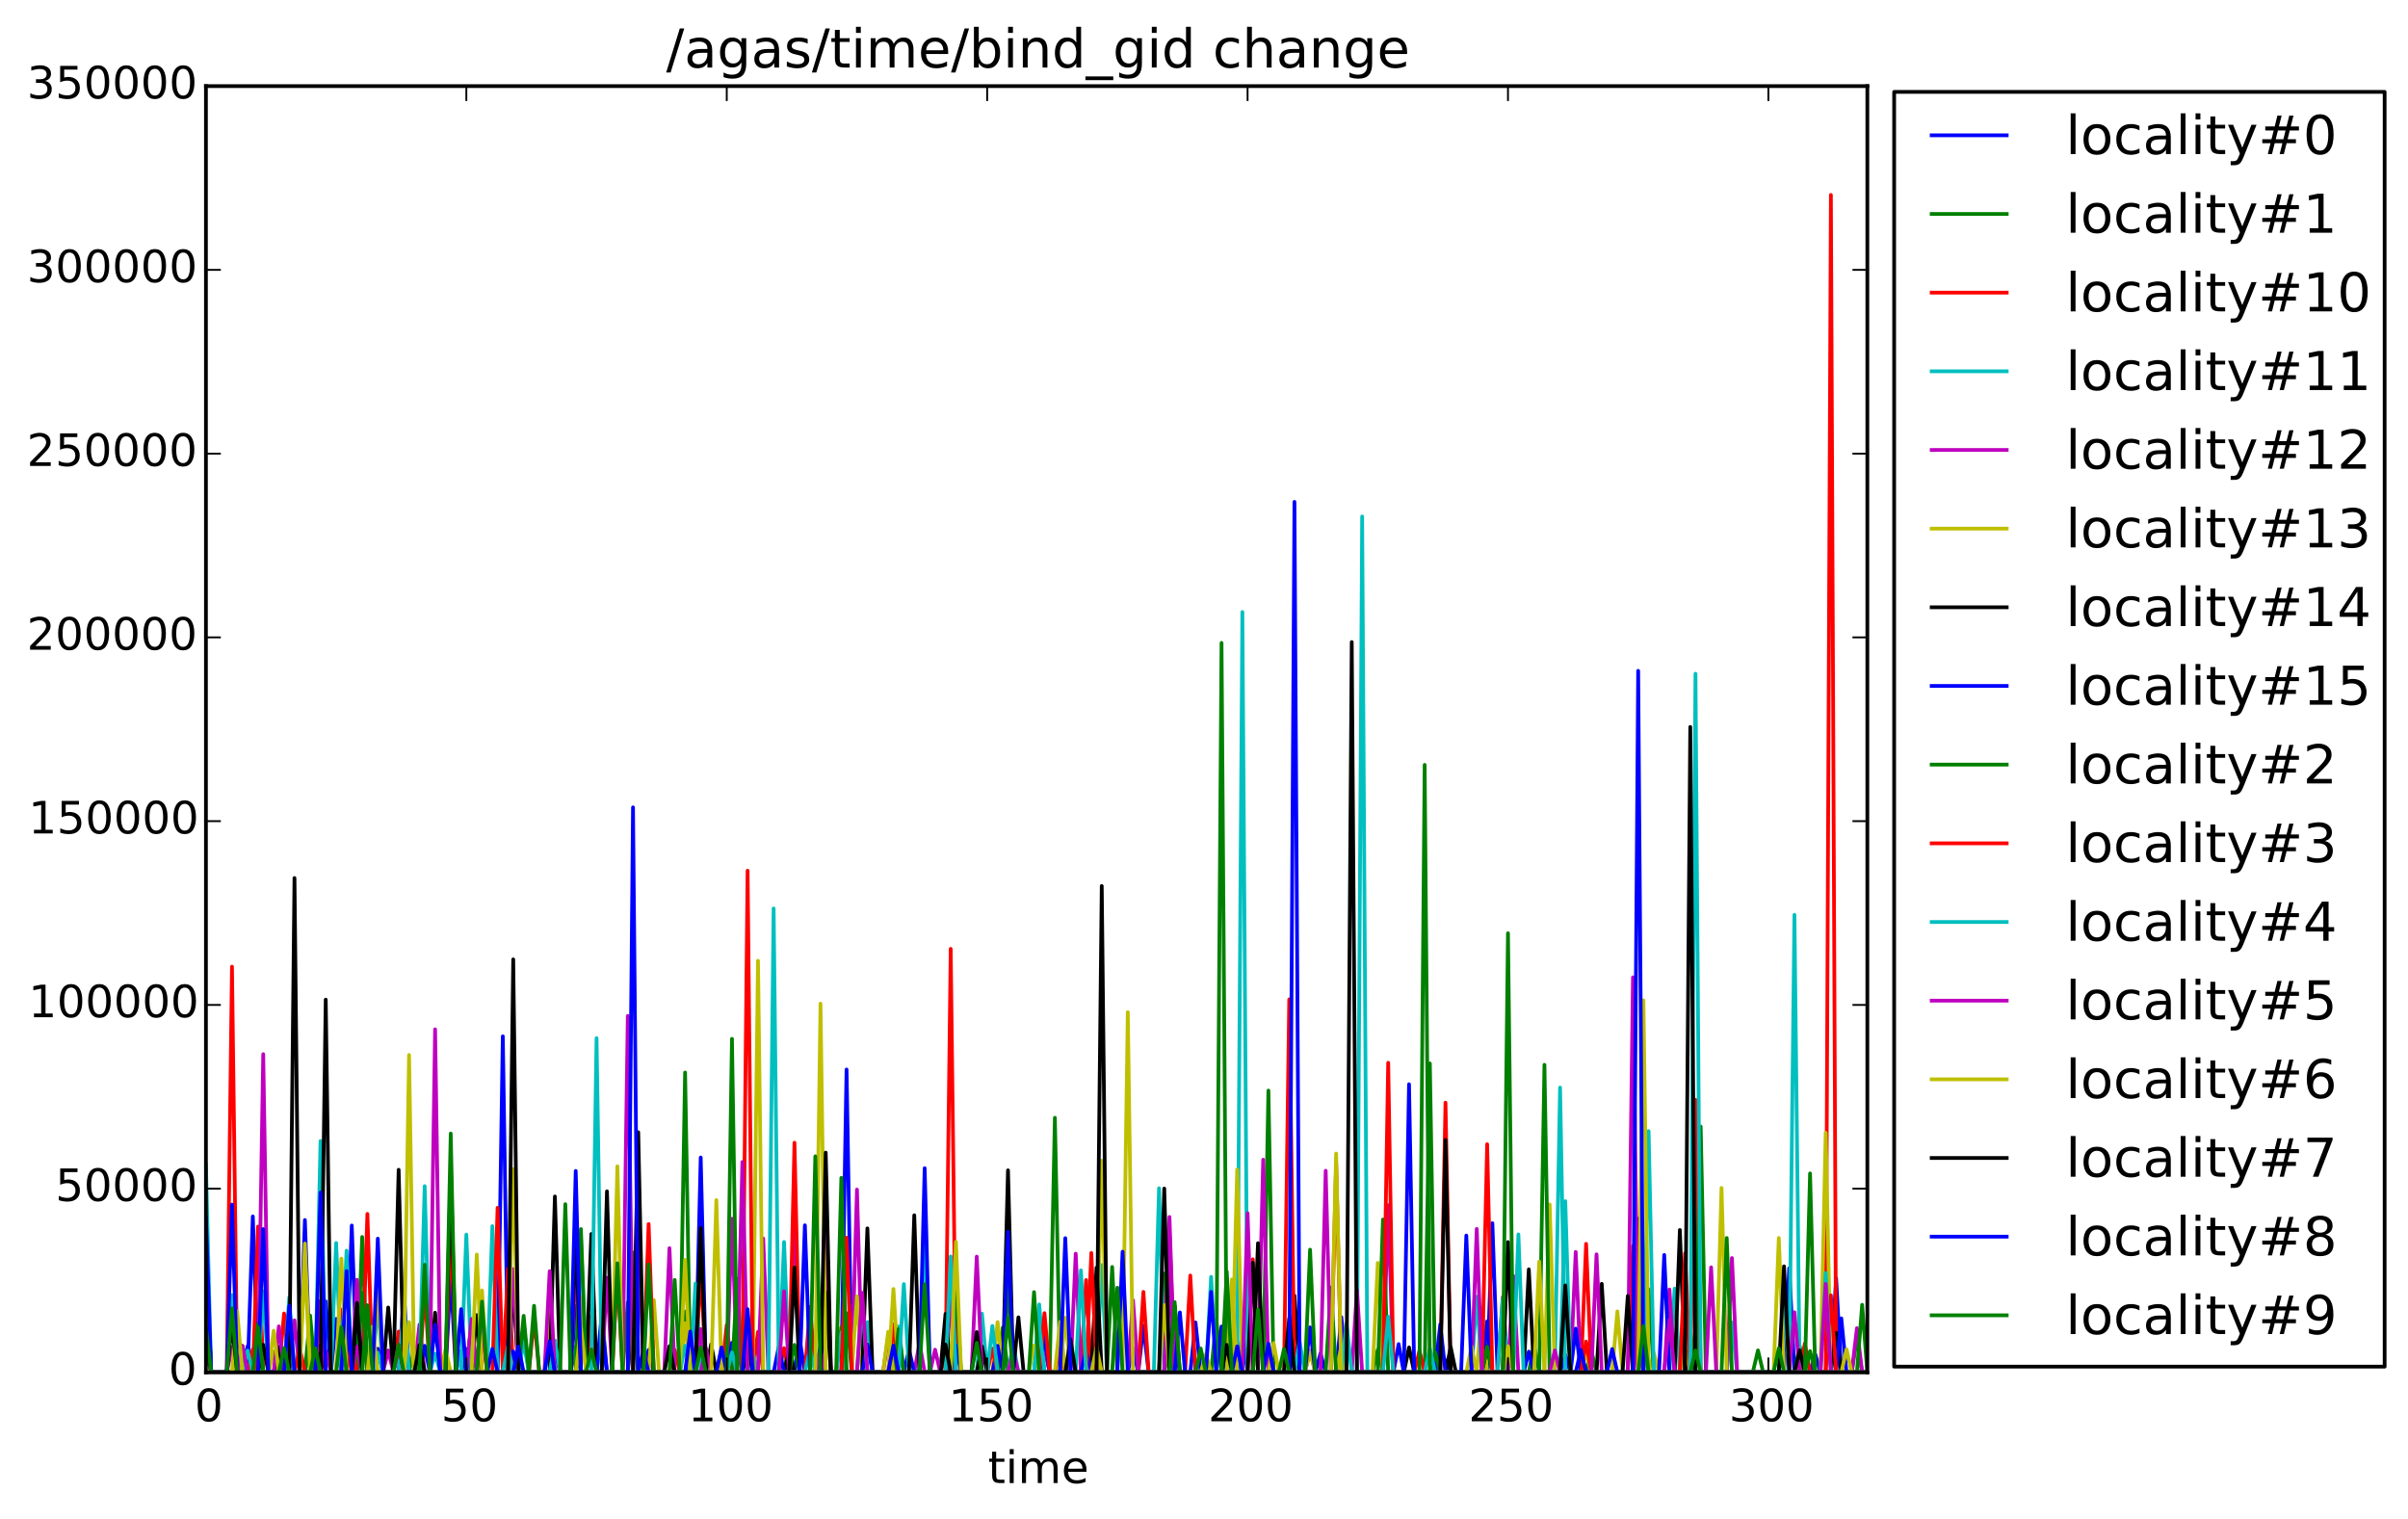 <?xml version="1.0" encoding="utf-8" standalone="no"?>
<!DOCTYPE svg PUBLIC "-//W3C//DTD SVG 1.1//EN"
  "http://www.w3.org/Graphics/SVG/1.1/DTD/svg11.dtd">
<!-- Created with matplotlib (http://matplotlib.org/) -->
<svg height="408pt" version="1.1" viewBox="0 0 647 408" width="647pt" xmlns="http://www.w3.org/2000/svg" xmlns:xlink="http://www.w3.org/1999/xlink">
 <defs>
  <style type="text/css">
*{stroke-linecap:butt;stroke-linejoin:round;}
  </style>
 </defs>
 <g id="figure_1">
  <g id="patch_1">
   <path d="
M0 408.169
L647.923 408.169
L647.923 0
L0 0
z
" style="fill:#ffffff;"/>
  </g>
  <g id="axes_1">
   <g id="patch_2">
    <path d="
M55.334 368.742
L501.734 368.742
L501.734 23.142
L55.334 23.142
z
" style="fill:#ffffff;"/>
   </g>
   <g id="line2d_1">
    <path clip-path="url(#pad9083712d)" d="
M55.334 362.531
L56.733 368.742
L66.529 368.742
L67.928 326.835
L69.328 368.742
L80.522 368.742
L81.922 327.793
L83.321 368.742
L86.12 368.742
L87.519 349.655
L88.919 368.742
L93.117 368.742
L94.516 329.274
L95.916 368.742
L107.111 368.742
L108.51 347.305
L109.909 368.742
L119.705 368.742
L121.104 342.684
L122.504 368.742
L133.699 368.742
L135.098 278.441
L136.497 368.742
L153.29 368.742
L154.689 350.85
L156.089 368.742
L160.287 368.742
L161.686 352.854
L163.085 368.742
L172.881 368.742
L174.28 362.689
L175.68 368.742
L186.875 368.742
L188.274 311.007
L189.674 368.742
L199.469 368.742
L200.869 362.738
L202.268 368.742
L213.463 368.742
L214.862 359.835
L216.262 368.742
L219.06 368.742
L220.46 364.871
L221.859 368.742
L226.057 368.742
L227.457 287.358
L228.856 368.742
L252.645 368.742
L254.045 363.893
L255.444 368.742
L279.233 368.742
L280.633 361.889
L282.032 368.742
L286.23 368.742
L287.63 363.765
L289.029 368.742
L293.227 368.742
L294.627 361.326
L296.026 368.742
L305.822 368.742
L307.221 356.201
L308.62 368.742
L319.815 368.742
L321.215 355.313
L322.614 368.742
L332.41 368.742
L333.809 358.344
L335.208 368.742
L346.403 368.742
L347.803 361.928
L349.202 368.742
L353.4 368.742
L354.8 363.647
L356.199 368.742
L358.998 368.742
L360.397 353.891
L361.796 368.742
L385.586 368.742
L386.985 363.202
L388.385 365.651
L389.784 368.742
L399.58 368.742
L400.979 328.652
L402.378 368.742
L419.171 368.742
L420.57 364.061
L421.969 368.742
L438.762 368.742
L440.161 327.438
L441.561 368.742
L452.756 368.742
L454.155 364.279
L455.554 368.742
L479.344 368.742
L480.743 340.768
L482.143 368.742
L486.341 368.742
L487.74 363.874
L489.139 368.742
L491.938 368.742
L493.338 343.454
L494.737 368.742
L501.734 368.742
L501.734 368.742" style="fill:none;stroke:#0000ff;stroke-linecap:square;"/>
   </g>
   <g id="line2d_2">
    <path clip-path="url(#pad9083712d)" d="
M55.334 351.876
L56.733 368.742
L67.928 368.742
L69.328 362.106
L70.727 368.742
L81.922 368.742
L83.321 353.456
L84.721 368.742
L95.916 368.742
L97.315 332.355
L98.714 368.742
L109.909 368.742
L111.309 362.007
L112.708 368.742
L125.302 368.742
L126.702 355.757
L128.101 368.742
L139.296 368.742
L140.696 355.964
L142.095 368.742
L153.29 368.742
L154.689 361.771
L156.089 368.742
L167.284 368.742
L168.683 349.911
L170.082 368.742
L182.677 368.742
L184.076 352.38
L185.475 368.742
L196.67 368.742
L198.07 362.294
L199.469 368.742
L210.664 368.742
L212.064 360.823
L213.463 368.742
L224.658 368.742
L226.057 356.626
L227.457 368.742
L240.051 368.742
L241.45 361.376
L242.85 368.742
L254.045 368.742
L255.444 362.501
L256.843 368.742
L268.038 368.742
L269.438 356.695
L270.837 368.742
L282.032 368.742
L283.432 300.323
L284.831 368.742
L311.419 368.742
L312.818 342.19
L314.218 368.742
L325.413 368.742
L326.812 354.464
L328.211 368.742
L339.406 368.742
L340.806 293.016
L342.205 368.742
L368.793 368.742
L370.193 362.669
L371.592 368.742
L382.787 368.742
L384.186 285.729
L385.586 368.742
L410.775 368.742
L412.174 361.168
L413.573 368.742
L426.168 368.742
L427.567 362.946
L428.966 368.742
L440.161 368.742
L441.561 361.366
L442.96 368.742
L454.155 368.742
L455.554 356.784
L456.954 368.742
L482.143 368.742
L483.542 361.632
L484.941 368.742
L497.536 368.742
L498.935 359.49
L500.334 368.742
L501.734 368.742
L501.734 368.742" style="fill:none;stroke:#008000;stroke-linecap:square;"/>
   </g>
   <g id="line2d_3">
    <path clip-path="url(#pad9083712d)" d="
M55.334 361.968
L56.733 368.742
L60.931 368.742
L62.331 259.72
L63.73 368.742
L67.928 368.742
L69.328 329.551
L70.727 368.742
L74.925 368.742
L76.324 352.903
L77.724 368.742
L83.321 368.742
L84.721 362.185
L86.12 368.742
L90.318 368.742
L91.717 351.867
L93.117 368.742
L97.315 368.742
L98.714 326.154
L100.114 368.742
L105.711 368.742
L107.111 357.762
L108.51 368.742
L112.708 368.742
L114.107 346.258
L115.507 368.742
L128.101 368.742
L129.501 357.722
L130.9 368.742
L135.098 368.742
L136.497 340.896
L137.897 368.742
L142.095 368.742
L143.494 354.009
L144.894 368.742
L157.488 368.742
L158.887 353.496
L160.287 368.742
L164.485 368.742
L165.884 341.489
L167.284 368.742
L171.482 368.742
L172.881 362.916
L174.28 368.742
L179.878 368.742
L181.277 362.718
L182.677 368.742
L186.875 368.742
L188.274 340.195
L189.674 368.742
L193.872 368.742
L195.271 355.994
L196.67 368.742
L202.268 368.742
L203.667 357.85
L205.067 368.742
L209.265 368.742
L210.664 362.215
L212.064 368.742
L216.262 368.742
L217.661 351.126
L219.06 368.742
L238.652 368.742
L240.051 355.806
L241.45 368.742
L254.045 368.742
L255.444 254.941
L256.843 368.742
L283.432 368.742
L284.831 361.267
L286.23 368.742
L290.428 368.742
L291.828 343.928
L293.227 368.742
L312.818 368.742
L314.218 331.417
L315.617 368.742
L335.208 368.742
L336.608 338.349
L338.007 368.742
L350.601 368.742
L352.001 362.936
L353.4 368.742
L357.598 368.742
L358.998 312.695
L360.397 368.742
L379.988 368.742
L381.388 362.916
L382.787 368.742
L386.985 368.742
L388.385 296.264
L389.784 368.742
L402.378 368.742
L403.778 348.519
L405.177 368.742
L424.768 368.742
L426.168 334.201
L427.567 368.742
L438.762 368.742
L440.161 348.045
L441.561 368.742
L454.155 368.742
L455.554 295.504
L456.954 368.742
L483.542 368.742
L484.941 360.961
L486.341 368.742
L490.539 368.742
L491.938 52.38
L493.338 368.742
L501.734 368.742
L501.734 368.742" style="fill:none;stroke:#ff0000;stroke-linecap:square;"/>
   </g>
   <g id="line2d_4">
    <path clip-path="url(#pad9083712d)" d="
M55.334 312.972
L56.733 368.742
L60.931 368.742
L62.331 348.006
L63.73 368.742
L69.328 368.742
L70.727 346.939
L72.126 368.742
L76.324 368.742
L77.724 348.598
L79.123 368.742
L84.721 368.742
L86.12 306.573
L87.519 368.742
L91.717 368.742
L93.117 336.038
L94.516 368.742
L100.114 368.742
L101.513 349.744
L102.912 368.742
L107.111 368.742
L108.51 350.079
L109.909 368.742
L115.507 368.742
L116.906 363.706
L118.306 368.742
L122.504 368.742
L123.903 362.916
L125.302 368.742
L130.9 368.742
L132.299 329.442
L133.699 368.742
L139.296 368.742
L140.696 360.447
L142.095 368.742
L146.293 368.742
L147.692 362.126
L149.092 368.742
L154.689 368.742
L156.089 332.997
L157.488 368.742
L170.082 368.742
L171.482 319.667
L172.881 368.742
L185.475 368.742
L186.875 344.846
L188.274 368.742
L200.869 368.742
L202.268 363.41
L203.667 368.742
L209.265 368.742
L210.664 333.688
L212.064 368.742
L216.262 368.742
L217.661 362.521
L219.06 368.742
L224.658 368.742
L226.057 357.979
L227.457 368.742
L231.655 368.742
L233.054 355.214
L234.453 368.742
L240.051 368.742
L241.45 356.399
L242.85 368.742
L247.048 368.742
L248.447 330.528
L249.847 368.742
L262.441 368.742
L263.84 352.943
L265.24 368.742
L270.837 368.742
L272.237 361.139
L273.636 368.742
L277.834 368.742
L279.233 350.474
L280.633 368.742
L294.627 368.742
L296.026 339.909
L297.425 368.742
L310.02 368.742
L311.419 319.272
L312.818 368.742
L332.41 368.742
L333.809 164.443
L335.208 368.742
L364.595 368.742
L365.995 138.77
L367.394 368.742
L402.378 368.742
L403.778 348.796
L405.177 368.742
L417.771 368.742
L419.171 292.216
L420.57 368.742
L448.558 368.742
L449.957 346.228
L451.356 368.742
L463.951 368.742
L465.35 355.313
L466.749 368.742
L480.743 368.742
L482.143 245.807
L483.542 368.742
L501.734 368.742
L501.734 368.742" style="fill:none;stroke:#00bfbf;stroke-linecap:square;"/>
   </g>
   <g id="line2d_5">
    <path clip-path="url(#pad9083712d)" d="
M55.334 362.225
L56.733 368.742
L60.931 368.742
L62.331 361.948
L63.73 368.742
L69.328 368.742
L70.727 283.23
L72.126 368.742
L77.724 368.742
L79.123 354.74
L80.522 368.742
L86.12 368.742
L87.519 363.034
L88.919 368.742
L94.516 368.742
L95.916 343.849
L97.315 368.742
L102.912 368.742
L104.312 362.827
L105.711 368.742
L111.309 368.742
L112.708 355.895
L114.107 368.742
L128.101 368.742
L129.501 353.387
L130.9 368.742
L136.497 368.742
L137.897 345.053
L139.296 368.742
L153.29 368.742
L154.689 339.158
L156.089 368.742
L161.686 368.742
L163.085 343.315
L164.485 368.742
L170.082 368.742
L171.482 322.007
L172.881 368.742
L178.479 368.742
L179.878 335.357
L181.277 368.742
L186.875 368.742
L188.274 357.1
L189.674 368.742
L195.271 368.742
L196.67 327.447
L198.07 368.742
L203.667 368.742
L205.067 332.77
L206.466 368.742
L212.064 368.742
L213.463 323.103
L214.862 368.742
L220.46 368.742
L221.859 328.267
L223.259 368.742
L228.856 368.742
L230.255 319.617
L231.655 368.742
L237.252 368.742
L238.652 359.391
L240.051 368.742
L245.648 368.742
L247.048 360.803
L248.447 368.742
L254.045 368.742
L255.444 349.339
L256.843 368.742
L270.837 368.742
L272.237 363.183
L273.636 368.742
L279.233 368.742
L280.633 361.188
L282.032 368.742
L287.63 368.742
L289.029 336.838
L290.428 368.742
L312.818 368.742
L314.218 344.757
L315.617 368.742
L338.007 368.742
L339.406 311.589
L340.806 368.742
L363.196 368.742
L364.595 346.564
L365.995 368.742
L371.592 368.742
L372.991 323.814
L374.391 368.742
L405.177 368.742
L406.576 342.792
L407.976 368.742
L421.969 368.742
L423.369 336.374
L424.768 368.742
L438.762 368.742
L440.161 360.536
L441.561 368.742
L447.158 368.742
L448.558 346.465
L449.957 368.742
L463.951 368.742
L465.35 338.013
L466.749 368.742
L480.743 368.742
L482.143 352.578
L483.542 368.742
L497.536 368.742
L498.935 356.853
L500.334 368.742
L501.734 368.742
L501.734 368.742" style="fill:none;stroke:#bf00bf;stroke-linecap:square;"/>
   </g>
   <g id="line2d_6">
    <path clip-path="url(#pad9083712d)" d="
M55.334 358.176
L56.733 368.742
L62.331 368.742
L63.73 362.521
L65.129 368.742
L72.126 368.742
L73.526 363.113
L74.925 368.742
L80.522 368.742
L81.922 338.921
L83.321 368.742
L100.114 368.742
L101.513 344.352
L102.912 368.742
L108.51 368.742
L109.909 355.214
L111.309 368.742
L118.306 368.742
L119.705 362.521
L121.104 368.742
L128.101 368.742
L129.501 346.722
L130.9 368.742
L146.293 368.742
L147.692 352.35
L149.092 368.742
L154.689 368.742
L156.089 348.401
L157.488 368.742
L174.28 368.742
L175.68 349.289
L177.079 368.742
L182.677 368.742
L184.076 355.51
L185.475 368.742
L192.472 368.742
L193.872 362.422
L195.271 368.742
L202.268 368.742
L203.667 258.15
L205.067 368.742
L220.46 368.742
L221.859 348.302
L223.259 368.742
L228.856 368.742
L230.255 348.302
L231.655 368.742
L238.652 368.742
L240.051 346.327
L241.45 368.742
L266.639 368.742
L268.038 355.214
L269.438 368.742
L276.435 368.742
L277.834 361.534
L279.233 368.742
L284.831 368.742
L286.23 354.029
L287.63 368.742
L294.627 368.742
L296.026 311.866
L297.425 368.742
L322.614 368.742
L324.013 363.805
L325.413 368.742
L331.01 368.742
L332.41 314.236
L333.809 368.742
L340.806 368.742
L342.205 360.842
L343.605 368.742
L350.601 368.742
L352.001 363.113
L353.4 368.742
L358.998 368.742
L360.397 361.632
L361.796 368.742
L368.793 368.742
L370.193 339.316
L371.592 368.742
L396.781 368.742
L398.18 351.462
L399.58 368.742
L414.973 368.742
L416.372 323.616
L417.771 368.742
L424.768 368.742
L426.168 363.41
L427.567 368.742
L433.164 368.742
L434.564 352.35
L435.963 368.742
L442.96 368.742
L444.359 363.508
L445.759 368.742
L451.356 368.742
L452.756 362.521
L454.155 368.742
L461.152 368.742
L462.551 319.173
L463.951 368.742
L489.139 368.742
L490.539 304.361
L491.938 368.742
L501.734 368.742
L501.734 368.742" style="fill:none;stroke:#bfbf00;stroke-linecap:square;"/>
   </g>
   <g id="line2d_7">
    <path clip-path="url(#pad9083712d)" d="
M55.334 338.981
L56.733 368.742
L63.73 368.742
L65.129 361.642
L66.529 368.742
L73.526 368.742
L74.925 361.859
L76.324 368.742
L84.721 368.742
L86.12 361.524
L87.519 368.742
L94.516 368.742
L95.916 350.069
L97.315 368.742
L105.711 368.742
L107.111 314.305
L108.51 368.742
L115.507 368.742
L116.906 352.706
L118.306 368.742
L126.702 368.742
L128.101 353.338
L129.501 368.742
L136.497 368.742
L137.897 344.876
L139.296 368.742
L147.692 368.742
L149.092 321.474
L150.491 368.742
L157.488 368.742
L158.887 331.545
L160.287 368.742
L168.683 368.742
L170.082 349.724
L171.482 368.742
L178.479 368.742
L179.878 361.692
L181.277 368.742
L189.674 368.742
L191.073 361.198
L192.472 368.742
L199.469 368.742
L200.869 361.119
L202.268 368.742
L210.664 368.742
L212.064 362.788
L213.463 368.742
L220.46 368.742
L221.859 347.206
L223.259 368.742
L231.655 368.742
L233.054 330.044
L234.453 368.742
L252.645 368.742
L254.045 353.022
L255.444 368.742
L262.441 368.742
L263.84 361.731
L265.24 368.742
L272.237 368.742
L273.636 353.94
L275.035 368.742
L293.227 368.742
L294.627 340.62
L296.026 368.742
L314.218 368.742
L315.617 350.859
L317.017 368.742
L335.208 368.742
L336.608 339.277
L338.007 368.742
L346.403 368.742
L347.803 348.114
L349.202 368.742
L377.19 368.742
L378.589 362.027
L379.988 368.742
L388.385 368.742
L389.784 361.938
L391.183 368.742
L398.18 368.742
L399.58 361.692
L400.979 368.742
L409.375 368.742
L410.775 341.054
L412.174 368.742
L428.966 368.742
L430.366 344.945
L431.765 368.742
L449.957 368.742
L451.356 330.479
L452.756 368.742
L482.143 368.742
L483.542 362.807
L484.941 368.742
L491.938 368.742
L493.338 358.117
L494.737 368.742
L501.734 368.742
L501.734 368.742" style="fill:none;stroke:#000000;stroke-linecap:square;"/>
   </g>
   <g id="line2d_8">
    <path clip-path="url(#pad9083712d)" d="
M55.334 350.938
L56.733 368.742
L65.129 368.742
L66.529 361.672
L67.928 368.742
L76.324 368.742
L77.724 362.353
L79.123 368.742
L88.919 368.742
L90.318 354.365
L91.717 368.742
L100.114 368.742
L101.513 362.383
L102.912 368.742
L112.708 368.742
L114.107 361.593
L115.507 368.742
L123.903 368.742
L125.302 362.481
L126.702 368.742
L136.497 368.742
L137.897 363.084
L139.296 368.742
L147.692 368.742
L149.092 362.916
L150.491 368.742
L160.287 368.742
L161.686 356.843
L163.085 368.742
L171.482 368.742
L172.881 363.232
L174.28 368.742
L184.076 368.742
L185.475 361.583
L186.875 368.742
L195.271 368.742
L196.67 360.803
L198.07 368.742
L207.865 368.742
L209.265 361.751
L210.664 368.742
L219.06 368.742
L220.46 361.672
L221.859 368.742
L231.655 368.742
L233.054 361.247
L234.453 368.742
L242.85 368.742
L244.249 362.659
L245.648 368.742
L255.444 368.742
L256.843 361.464
L258.243 368.742
L266.639 368.742
L268.038 361.593
L269.438 368.742
L279.233 368.742
L280.633 359.025
L282.032 368.742
L290.428 368.742
L291.828 362.728
L293.227 368.742
L303.023 368.742
L304.422 362.294
L305.822 368.742
L314.218 368.742
L315.617 360.635
L317.017 368.742
L326.812 368.742
L328.211 356.409
L329.611 368.742
L350.601 368.742
L352.001 356.636
L353.4 368.742
L374.391 368.742
L375.79 361.129
L377.19 368.742
L385.586 368.742
L386.985 355.856
L388.385 368.742
L398.18 368.742
L399.58 355.016
L400.979 368.742
L409.375 368.742
L410.775 363.153
L412.174 368.742
L421.969 368.742
L423.369 356.972
L424.768 368.742
L445.759 368.742
L447.158 337.184
L448.558 368.742
L493.338 368.742
L494.737 354.217
L496.136 368.742
L501.734 368.742
L501.734 368.742" style="fill:none;stroke:#0000ff;stroke-linecap:square;"/>
   </g>
   <g id="line2d_9">
    <path clip-path="url(#pad9083712d)" d="
M55.334 339.81
L56.733 368.742
L67.928 368.742
L69.328 355.806
L70.727 368.742
L81.922 368.742
L83.321 361.04
L84.721 368.742
L95.916 368.742
L97.315 347.315
L98.714 368.742
L111.309 368.742
L112.708 362.62
L114.107 368.742
L125.302 368.742
L126.702 355.016
L128.101 368.742
L139.296 368.742
L140.696 353.535
L142.095 368.742
L154.689 368.742
L156.089 330.232
L157.488 368.742
L168.683 368.742
L170.082 336.552
L171.482 368.742
L182.677 368.742
L184.076 288.168
L185.475 368.742
L196.67 368.742
L198.07 343.562
L199.469 368.742
L212.064 368.742
L213.463 361.336
L214.862 368.742
L226.057 368.742
L227.457 352.844
L228.856 368.742
L240.051 368.742
L241.45 357.09
L242.85 368.742
L255.444 368.742
L256.843 345.932
L258.243 368.742
L269.438 368.742
L270.837 343.76
L272.237 368.742
L297.425 368.742
L298.825 340.403
L300.224 368.742
L312.818 368.742
L314.218 361.83
L315.617 368.742
L326.812 368.742
L328.211 172.737
L329.611 368.742
L356.199 368.742
L357.598 345.932
L358.998 368.742
L370.193 368.742
L371.592 327.665
L372.991 368.742
L384.186 368.742
L385.586 363.311
L386.985 368.742
L398.18 368.742
L399.58 361.83
L400.979 368.742
L413.573 368.742
L414.973 286.094
L416.372 368.742
L441.561 368.742
L442.96 346.426
L444.359 368.742
L455.554 368.742
L456.954 302.683
L458.353 368.742
L470.948 368.742
L472.347 362.817
L473.746 368.742
L484.941 368.742
L486.341 363.015
L487.74 368.742
L498.935 368.742
L500.334 350.573
L501.734 368.742
L501.734 368.742" style="fill:none;stroke:#008000;stroke-linecap:square;"/>
   </g>
   <g id="line2d_10">
    <path clip-path="url(#pad9083712d)" d="
M55.334 340.353
L56.733 368.742
L66.529 368.742
L67.928 362.551
L69.328 368.742
L79.123 368.742
L80.522 362.077
L81.922 368.742
L93.117 368.742
L94.516 361
L95.916 368.742
L105.711 368.742
L107.111 361.356
L108.51 368.742
L119.705 368.742
L121.104 327.971
L122.504 368.742
L132.299 368.742
L133.699 324.505
L135.098 368.742
L172.881 368.742
L174.28 328.879
L175.68 368.742
L199.469 368.742
L200.869 233.938
L202.268 368.742
L212.064 368.742
L213.463 307.027
L214.862 368.742
L226.057 368.742
L227.457 332.552
L228.856 368.742
L238.652 368.742
L240.051 361.474
L241.45 368.742
L252.645 368.742
L254.045 363.271
L255.444 368.742
L265.24 368.742
L266.639 362.353
L268.038 368.742
L279.233 368.742
L280.633 352.815
L282.032 368.742
L291.828 368.742
L293.227 336.65
L294.627 368.742
L305.822 368.742
L307.221 347.107
L308.62 368.742
L318.416 368.742
L319.815 342.713
L321.215 368.742
L345.004 368.742
L346.403 268.508
L347.803 368.742
L371.592 368.742
L372.991 285.551
L374.391 368.742
L398.18 368.742
L399.58 307.432
L400.979 368.742
L424.768 368.742
L426.168 360.457
L427.567 368.742
L437.363 368.742
L438.762 334.774
L440.161 368.742
L451.356 368.742
L452.756 336.769
L454.155 368.742
L490.539 368.742
L491.938 348.025
L493.338 368.742
L501.734 368.742
L501.734 368.742" style="fill:none;stroke:#ff0000;stroke-linecap:square;"/>
   </g>
   <g id="line2d_11">
    <path clip-path="url(#pad9083712d)" d="
M55.334 343.059
L56.733 368.742
L65.129 368.742
L66.529 362.876
L67.928 368.742
L76.324 368.742
L77.724 360.309
L79.123 368.742
L88.919 368.742
L90.318 333.965
L91.717 368.742
L100.114 368.742
L101.513 363.439
L102.912 368.742
L112.708 368.742
L114.107 318.699
L115.507 368.742
L123.903 368.742
L125.302 331.713
L126.702 368.742
L135.098 368.742
L136.497 361.632
L137.897 368.742
L147.692 368.742
L149.092 360.161
L150.491 368.742
L158.887 368.742
L160.287 278.945
L161.686 368.742
L182.677 368.742
L184.076 361.563
L185.475 368.742
L195.271 368.742
L196.67 363.37
L198.07 368.742
L206.466 368.742
L207.865 244.089
L209.265 368.742
L230.255 368.742
L231.655 349.793
L233.054 368.742
L241.45 368.742
L242.85 345.014
L244.249 368.742
L254.045 368.742
L255.444 337.569
L256.843 368.742
L265.24 368.742
L266.639 356.261
L268.038 368.742
L277.834 368.742
L279.233 356.261
L280.633 368.742
L289.029 368.742
L290.428 341.321
L291.828 368.742
L324.013 368.742
L325.413 343.069
L326.812 368.742
L347.803 368.742
L349.202 360.566
L350.601 368.742
L360.397 368.742
L361.796 355.55
L363.196 368.742
L371.592 368.742
L372.991 353.753
L374.391 368.742
L382.787 368.742
L384.186 362.373
L385.586 368.742
L395.381 368.742
L396.781 348.42
L398.18 368.742
L406.576 368.742
L407.976 331.664
L409.375 368.742
L419.171 368.742
L420.57 322.747
L421.969 368.742
L441.561 368.742
L442.96 303.907
L444.359 368.742
L454.155 368.742
L455.554 181.022
L456.954 368.742
L477.944 368.742
L479.344 349.23
L480.743 368.742
L489.139 368.742
L490.539 342.022
L491.938 368.742
L501.734 368.742
L501.734 368.742" style="fill:none;stroke:#00bfbf;stroke-linecap:square;"/>
   </g>
   <g id="line2d_12">
    <path clip-path="url(#pad9083712d)" d="
M55.334 355.105
L56.733 368.742
L63.73 368.742
L65.129 361.603
L66.529 368.742
L73.526 368.742
L74.925 356.369
L76.324 368.742
L84.721 368.742
L86.12 349.497
L87.519 368.742
L94.516 368.742
L95.916 361.81
L97.315 368.742
L105.711 368.742
L107.111 361.573
L108.51 368.742
L115.507 368.742
L116.906 276.555
L118.306 368.742
L125.302 368.742
L126.702 354.394
L128.101 368.742
L136.497 368.742
L137.897 340.985
L139.296 368.742
L146.293 368.742
L147.692 341.548
L149.092 368.742
L167.284 368.742
L168.683 272.961
L170.082 368.742
L188.274 368.742
L189.674 362.235
L191.073 368.742
L198.07 368.742
L199.469 312.211
L200.869 368.742
L209.265 368.742
L210.664 346.929
L212.064 368.742
L219.06 368.742
L220.46 362.867
L221.859 368.742
L230.255 368.742
L231.655 347.374
L233.054 368.742
L249.847 368.742
L251.246 362.63
L252.645 368.742
L261.042 368.742
L262.441 337.628
L263.84 368.742
L303.023 368.742
L304.422 349.329
L305.822 368.742
L312.818 368.742
L314.218 326.983
L315.617 368.742
L333.809 368.742
L335.208 325.976
L336.608 368.742
L354.8 368.742
L356.199 314.552
L357.598 368.742
L395.381 368.742
L396.781 330.183
L398.18 368.742
L416.372 368.742
L417.771 362.837
L419.171 368.742
L427.567 368.742
L428.966 337.016
L430.366 368.742
L437.363 368.742
L438.762 262.583
L440.161 368.742
L447.158 368.742
L448.558 354.572
L449.957 368.742
L458.353 368.742
L459.753 340.501
L461.152 368.742
L489.139 368.742
L490.539 344.974
L491.938 368.742
L501.734 368.742
L501.734 368.742" style="fill:none;stroke:#bf00bf;stroke-linecap:square;"/>
   </g>
   <g id="line2d_13">
    <path clip-path="url(#pad9083712d)" d="
M55.334 351.758
L56.733 368.742
L62.331 368.742
L63.73 352.331
L65.129 368.742
L72.126 368.742
L73.526 357.534
L74.925 368.742
L80.522 368.742
L81.922 334.113
L83.321 368.742
L90.318 368.742
L91.717 338.161
L93.117 368.742
L98.714 368.742
L100.114 356.498
L101.513 368.742
L108.51 368.742
L109.909 283.458
L111.309 368.742
L126.702 368.742
L128.101 337.075
L129.501 368.742
L136.497 368.742
L137.897 314.117
L139.296 368.742
L154.689 368.742
L156.089 356.685
L157.488 368.742
L164.485 368.742
L165.884 313.377
L167.284 368.742
L182.677 368.742
L184.076 338.487
L185.475 368.742
L191.073 368.742
L192.472 322.451
L193.872 368.742
L219.06 368.742
L220.46 269.663
L221.859 368.742
L237.252 368.742
L238.652 357.801
L240.051 368.742
L255.444 368.742
L256.843 333.658
L258.243 368.742
L283.432 368.742
L284.831 355.165
L286.23 368.742
L293.227 368.742
L294.627 361.998
L296.026 368.742
L301.623 368.742
L303.023 271.964
L304.422 368.742
L311.419 368.742
L312.818 350.642
L314.218 368.742
L329.611 368.742
L331.01 343.76
L332.41 368.742
L357.598 368.742
L358.998 309.94
L360.397 368.742
L393.982 368.742
L395.381 361.751
L396.781 368.742
L403.778 368.742
L405.177 361.682
L406.576 368.742
L412.174 368.742
L413.573 338.971
L414.973 368.742
L440.161 368.742
L441.561 268.765
L442.96 368.742
L476.545 368.742
L477.944 332.622
L479.344 368.742
L494.737 368.742
L496.136 362.511
L497.536 368.742
L501.734 368.742
L501.734 368.742" style="fill:none;stroke:#bfbf00;stroke-linecap:square;"/>
   </g>
   <g id="line2d_14">
    <path clip-path="url(#pad9083712d)" d="
M55.334 358.818
L56.733 368.742
L60.931 368.742
L62.331 355.915
L63.73 368.742
L69.328 368.742
L70.727 361.326
L72.126 368.742
L77.724 368.742
L79.123 235.913
L80.522 368.742
L86.12 368.742
L87.519 268.577
L88.919 368.742
L94.516 368.742
L95.916 351.096
L97.315 368.742
L102.912 368.742
L104.312 351.304
L105.711 368.742
L111.309 368.742
L112.708 361.385
L114.107 368.742
L119.705 368.742
L121.104 314.344
L122.504 368.742
L136.497 368.742
L137.897 257.775
L139.296 368.742
L153.29 368.742
L154.689 331.407
L156.089 368.742
L161.686 368.742
L163.085 320.091
L164.485 368.742
L170.082 368.742
L171.482 304.223
L172.881 368.742
L186.875 368.742
L188.274 329.975
L189.674 368.742
L212.064 368.742
L213.463 340.521
L214.862 368.742
L220.46 368.742
L221.859 309.694
L223.259 368.742
L244.249 368.742
L245.648 326.519
L247.048 368.742
L252.645 368.742
L254.045 361.247
L255.444 368.742
L261.042 368.742
L262.441 357.9
L263.84 368.742
L269.438 368.742
L270.837 314.453
L272.237 368.742
L286.23 368.742
L287.63 359.865
L289.029 368.742
L294.627 368.742
L296.026 238.056
L297.425 368.742
L311.419 368.742
L312.818 319.341
L314.218 368.742
L328.211 368.742
L329.611 361.336
L331.01 368.742
L336.608 368.742
L338.007 334.024
L339.406 368.742
L345.004 368.742
L346.403 354.217
L347.803 368.742
L361.796 368.742
L363.196 172.51
L364.595 368.742
L386.985 368.742
L388.385 306.297
L389.784 368.742
L403.778 368.742
L405.177 333.728
L406.576 368.742
L419.171 368.742
L420.57 345.359
L421.969 368.742
L435.963 368.742
L437.363 348.213
L438.762 368.742
L452.756 368.742
L454.155 195.32
L455.554 368.742
L477.944 368.742
L479.344 340.245
L480.743 368.742
L501.734 368.742
L501.734 368.742" style="fill:none;stroke:#000000;stroke-linecap:square;"/>
   </g>
   <g id="line2d_15">
    <path clip-path="url(#pad9083712d)" d="
M55.334 327.22
L56.733 368.742
L60.931 368.742
L62.331 323.646
L63.73 368.742
L69.328 368.742
L70.727 330.232
L72.126 368.742
L76.324 368.742
L77.724 350.81
L79.123 368.742
L84.721 368.742
L86.12 320.397
L87.519 368.742
L91.717 368.742
L93.117 341.518
L94.516 368.742
L100.114 368.742
L101.513 332.799
L102.912 368.742
L115.507 368.742
L116.906 355.925
L118.306 368.742
L122.504 368.742
L123.903 351.748
L125.302 368.742
L130.9 368.742
L132.299 362.422
L133.699 368.742
L137.897 368.742
L139.296 361.761
L140.696 368.742
L146.293 368.742
L147.692 360.358
L149.092 368.742
L153.29 368.742
L154.689 314.611
L156.089 368.742
L168.683 368.742
L170.082 216.925
L171.482 368.742
L184.076 368.742
L185.475 357.762
L186.875 368.742
L192.472 368.742
L193.872 362.047
L195.271 368.742
L199.469 368.742
L200.869 351.758
L202.268 368.742
L214.862 368.742
L216.262 329.215
L217.661 368.742
L238.652 368.742
L240.051 361.514
L241.45 368.742
L247.048 368.742
L248.447 313.87
L249.847 368.742
L269.438 368.742
L270.837 330.963
L272.237 368.742
L284.831 368.742
L286.23 332.671
L287.63 368.742
L300.224 368.742
L301.623 336.305
L303.023 368.742
L315.617 368.742
L317.017 352.617
L318.416 368.742
L324.013 368.742
L325.413 347.107
L326.812 368.742
L331.01 368.742
L332.41 361.761
L333.809 368.742
L339.406 368.742
L340.806 361.02
L342.205 368.742
L346.403 368.742
L347.803 134.84
L349.202 368.742
L377.19 368.742
L378.589 291.317
L379.988 368.742
L392.583 368.742
L393.982 331.97
L395.381 368.742
L423.369 368.742
L424.768 362.728
L426.168 368.742
L431.765 368.742
L433.164 362.462
L434.564 368.742
L438.762 368.742
L440.161 180.242
L441.561 368.742
L501.734 368.742
L501.734 368.742" style="fill:none;stroke:#0000ff;stroke-linecap:square;"/>
   </g>
   <g id="line2d_16">
    <path clip-path="url(#pad9083712d)" d="
M55.334 356.577
L56.733 368.742
L60.931 368.742
L62.331 351.541
L63.73 368.742
L67.928 368.742
L69.328 356.557
L70.727 368.742
L74.925 368.742
L76.324 362.195
L77.724 368.742
L83.321 368.742
L84.721 362.225
L86.12 368.742
L90.318 368.742
L91.717 356.557
L93.117 368.742
L97.315 368.742
L98.714 350.682
L100.114 368.742
L105.711 368.742
L107.111 361.306
L108.51 368.742
L112.708 368.742
L114.107 339.81
L115.507 368.742
L119.705 368.742
L121.104 304.549
L122.504 368.742
L128.101 368.742
L129.501 349.724
L130.9 368.742
L142.095 368.742
L143.494 350.84
L144.894 368.742
L150.491 368.742
L151.89 323.537
L153.29 368.742
L157.488 368.742
L158.887 362.56
L160.287 368.742
L164.485 368.742
L165.884 339.425
L167.284 368.742
L172.881 368.742
L174.28 339.741
L175.68 368.742
L179.878 368.742
L181.277 343.898
L182.677 368.742
L186.875 368.742
L188.274 362.067
L189.674 368.742
L195.271 368.742
L196.67 279.113
L198.07 368.742
L217.661 368.742
L219.06 310.681
L220.46 368.742
L224.658 368.742
L226.057 316.467
L227.457 368.742
L247.048 368.742
L248.447 345.083
L249.847 368.742
L261.042 368.742
L262.441 360.793
L263.84 368.742
L269.438 368.742
L270.837 353.881
L272.237 368.742
L276.435 368.742
L277.834 347.166
L279.233 368.742
L298.825 368.742
L300.224 345.982
L301.623 368.742
L314.218 368.742
L315.617 349.842
L317.017 368.742
L321.215 368.742
L322.614 362.314
L324.013 368.742
L328.211 368.742
L329.611 341.637
L331.01 368.742
L336.608 368.742
L338.007 351.857
L339.406 368.742
L343.605 368.742
L345.004 362.422
L346.403 368.742
L350.601 368.742
L352.001 335.762
L353.4 368.742
L381.388 368.742
L382.787 205.51
L384.186 368.742
L403.778 368.742
L405.177 250.754
L406.576 368.742
L440.161 368.742
L441.561 356.3
L442.96 368.742
L454.155 368.742
L455.554 362.847
L456.954 368.742
L462.551 368.742
L463.951 332.631
L465.35 368.742
L476.545 368.742
L477.944 362.244
L479.344 368.742
L484.941 368.742
L486.341 315.282
L487.74 368.742
L501.734 368.742
L501.734 368.742" style="fill:none;stroke:#008000;stroke-linecap:square;"/>
   </g>
   <g id="patch_3">
    <path d="
M55.334 23.142
L501.734 23.142" style="fill:none;stroke:#000000;stroke-linecap:square;stroke-linejoin:miter;"/>
   </g>
   <g id="patch_4">
    <path d="
M501.734 368.742
L501.734 23.142" style="fill:none;stroke:#000000;stroke-linecap:square;stroke-linejoin:miter;"/>
   </g>
   <g id="patch_5">
    <path d="
M55.334 368.742
L501.734 368.742" style="fill:none;stroke:#000000;stroke-linecap:square;stroke-linejoin:miter;"/>
   </g>
   <g id="patch_6">
    <path d="
M55.334 368.742
L55.334 23.142" style="fill:none;stroke:#000000;stroke-linecap:square;stroke-linejoin:miter;"/>
   </g>
   <g id="matplotlib.axis_1">
    <g id="xtick_1">
     <g id="line2d_17">
      <defs>
       <path d="
M0 0
L0 -4" id="m93b0483c22" style="stroke:#000000;stroke-width:0.5;"/>
      </defs>
      <g>
       <use style="stroke:#000000;stroke-width:0.5;" x="55.334" xlink:href="#m93b0483c22" y="368.742"/>
      </g>
     </g>
     <g id="line2d_18">
      <defs>
       <path d="
M0 0
L0 4" id="m741efc42ff" style="stroke:#000000;stroke-width:0.5;"/>
      </defs>
      <g>
       <use style="stroke:#000000;stroke-width:0.5;" x="55.334" xlink:href="#m741efc42ff" y="23.142"/>
      </g>
     </g>
     <g id="text_1">
      <!-- 0 -->
      <defs>
       <path d="
M31.781 66.406
Q24.172 66.406 20.328 58.906
Q16.5 51.422 16.5 36.375
Q16.5 21.391 20.328 13.891
Q24.172 6.391 31.781 6.391
Q39.453 6.391 43.281 13.891
Q47.125 21.391 47.125 36.375
Q47.125 51.422 43.281 58.906
Q39.453 66.406 31.781 66.406
M31.781 74.219
Q44.047 74.219 50.516 64.516
Q56.984 54.828 56.984 36.375
Q56.984 17.969 50.516 8.266
Q44.047 -1.422 31.781 -1.422
Q19.531 -1.422 13.062 8.266
Q6.594 17.969 6.594 36.375
Q6.594 54.828 13.062 64.516
Q19.531 74.219 31.781 74.219" id="DejaVuSans-30"/>
      </defs>
      <g transform="translate(52.31 381.86)scale(0.12 -0.12)">
       <use xlink:href="#DejaVuSans-30"/>
      </g>
     </g>
    </g>
    <g id="xtick_2">
     <g id="line2d_19">
      <g>
       <use style="stroke:#000000;stroke-width:0.5;" x="125.302" xlink:href="#m93b0483c22" y="368.742"/>
      </g>
     </g>
     <g id="line2d_20">
      <g>
       <use style="stroke:#000000;stroke-width:0.5;" x="125.302" xlink:href="#m741efc42ff" y="23.142"/>
      </g>
     </g>
     <g id="text_2">
      <!-- 50 -->
      <defs>
       <path d="
M10.797 72.906
L49.516 72.906
L49.516 64.594
L19.828 64.594
L19.828 46.734
Q21.969 47.469 24.109 47.828
Q26.266 48.188 28.422 48.188
Q40.625 48.188 47.75 41.5
Q54.891 34.812 54.891 23.391
Q54.891 11.625 47.562 5.094
Q40.234 -1.422 26.906 -1.422
Q22.312 -1.422 17.547 -0.641
Q12.797 0.141 7.719 1.703
L7.719 11.625
Q12.109 9.234 16.797 8.062
Q21.484 6.891 26.703 6.891
Q35.156 6.891 40.078 11.328
Q45.016 15.766 45.016 23.391
Q45.016 31 40.078 35.438
Q35.156 39.891 26.703 39.891
Q22.75 39.891 18.812 39.016
Q14.891 38.141 10.797 36.281
z
" id="DejaVuSans-35"/>
      </defs>
      <g transform="translate(118.529 381.86)scale(0.12 -0.12)">
       <use xlink:href="#DejaVuSans-35"/>
       <use x="63.623" xlink:href="#DejaVuSans-30"/>
      </g>
     </g>
    </g>
    <g id="xtick_3">
     <g id="line2d_21">
      <g>
       <use style="stroke:#000000;stroke-width:0.5;" x="195.271" xlink:href="#m93b0483c22" y="368.742"/>
      </g>
     </g>
     <g id="line2d_22">
      <g>
       <use style="stroke:#000000;stroke-width:0.5;" x="195.271" xlink:href="#m741efc42ff" y="23.142"/>
      </g>
     </g>
     <g id="text_3">
      <!-- 100 -->
      <defs>
       <path d="
M12.406 8.297
L28.516 8.297
L28.516 63.922
L10.984 60.406
L10.984 69.391
L28.422 72.906
L38.281 72.906
L38.281 8.297
L54.391 8.297
L54.391 0
L12.406 0
z
" id="DejaVuSans-31"/>
      </defs>
      <g transform="translate(184.876 381.86)scale(0.12 -0.12)">
       <use xlink:href="#DejaVuSans-31"/>
       <use x="63.623" xlink:href="#DejaVuSans-30"/>
       <use x="127.246" xlink:href="#DejaVuSans-30"/>
      </g>
     </g>
    </g>
    <g id="xtick_4">
     <g id="line2d_23">
      <g>
       <use style="stroke:#000000;stroke-width:0.5;" x="265.24" xlink:href="#m93b0483c22" y="368.742"/>
      </g>
     </g>
     <g id="line2d_24">
      <g>
       <use style="stroke:#000000;stroke-width:0.5;" x="265.24" xlink:href="#m741efc42ff" y="23.142"/>
      </g>
     </g>
     <g id="text_4">
      <!-- 150 -->
      <g transform="translate(254.845 381.86)scale(0.12 -0.12)">
       <use xlink:href="#DejaVuSans-31"/>
       <use x="63.623" xlink:href="#DejaVuSans-35"/>
       <use x="127.246" xlink:href="#DejaVuSans-30"/>
      </g>
     </g>
    </g>
    <g id="xtick_5">
     <g id="line2d_25">
      <g>
       <use style="stroke:#000000;stroke-width:0.5;" x="335.208" xlink:href="#m93b0483c22" y="368.742"/>
      </g>
     </g>
     <g id="line2d_26">
      <g>
       <use style="stroke:#000000;stroke-width:0.5;" x="335.208" xlink:href="#m741efc42ff" y="23.142"/>
      </g>
     </g>
     <g id="text_5">
      <!-- 200 -->
      <defs>
       <path d="
M19.188 8.297
L53.609 8.297
L53.609 0
L7.328 0
L7.328 8.297
Q12.938 14.109 22.625 23.891
Q32.328 33.688 34.812 36.531
Q39.547 41.844 41.422 45.531
Q43.312 49.219 43.312 52.781
Q43.312 58.594 39.234 62.25
Q35.156 65.922 28.609 65.922
Q23.969 65.922 18.812 64.312
Q13.672 62.703 7.812 59.422
L7.812 69.391
Q13.766 71.781 18.938 73
Q24.125 74.219 28.422 74.219
Q39.75 74.219 46.484 68.547
Q53.219 62.891 53.219 53.422
Q53.219 48.922 51.531 44.891
Q49.859 40.875 45.406 35.406
Q44.188 33.984 37.641 27.219
Q31.109 20.453 19.188 8.297" id="DejaVuSans-32"/>
      </defs>
      <g transform="translate(324.594 381.86)scale(0.12 -0.12)">
       <use xlink:href="#DejaVuSans-32"/>
       <use x="63.623" xlink:href="#DejaVuSans-30"/>
       <use x="127.246" xlink:href="#DejaVuSans-30"/>
      </g>
     </g>
    </g>
    <g id="xtick_6">
     <g id="line2d_27">
      <g>
       <use style="stroke:#000000;stroke-width:0.5;" x="405.177" xlink:href="#m93b0483c22" y="368.742"/>
      </g>
     </g>
     <g id="line2d_28">
      <g>
       <use style="stroke:#000000;stroke-width:0.5;" x="405.177" xlink:href="#m741efc42ff" y="23.142"/>
      </g>
     </g>
     <g id="text_6">
      <!-- 250 -->
      <g transform="translate(394.563 381.86)scale(0.12 -0.12)">
       <use xlink:href="#DejaVuSans-32"/>
       <use x="63.623" xlink:href="#DejaVuSans-35"/>
       <use x="127.246" xlink:href="#DejaVuSans-30"/>
      </g>
     </g>
    </g>
    <g id="xtick_7">
     <g id="line2d_29">
      <g>
       <use style="stroke:#000000;stroke-width:0.5;" x="475.146" xlink:href="#m93b0483c22" y="368.742"/>
      </g>
     </g>
     <g id="line2d_30">
      <g>
       <use style="stroke:#000000;stroke-width:0.5;" x="475.146" xlink:href="#m741efc42ff" y="23.142"/>
      </g>
     </g>
     <g id="text_7">
      <!-- 300 -->
      <defs>
       <path d="
M40.578 39.312
Q47.656 37.797 51.625 33
Q55.609 28.219 55.609 21.188
Q55.609 10.406 48.188 4.484
Q40.766 -1.422 27.094 -1.422
Q22.516 -1.422 17.656 -0.516
Q12.797 0.391 7.625 2.203
L7.625 11.719
Q11.719 9.328 16.594 8.109
Q21.484 6.891 26.812 6.891
Q36.078 6.891 40.938 10.547
Q45.797 14.203 45.797 21.188
Q45.797 27.641 41.281 31.266
Q36.766 34.906 28.719 34.906
L20.219 34.906
L20.219 43.016
L29.109 43.016
Q36.375 43.016 40.234 45.922
Q44.094 48.828 44.094 54.297
Q44.094 59.906 40.109 62.906
Q36.141 65.922 28.719 65.922
Q24.656 65.922 20.016 65.031
Q15.375 64.156 9.812 62.312
L9.812 71.094
Q15.438 72.656 20.344 73.438
Q25.25 74.219 29.594 74.219
Q40.828 74.219 47.359 69.109
Q53.906 64.016 53.906 55.328
Q53.906 49.266 50.438 45.094
Q46.969 40.922 40.578 39.312" id="DejaVuSans-33"/>
      </defs>
      <g transform="translate(464.549 381.86)scale(0.12 -0.12)">
       <use xlink:href="#DejaVuSans-33"/>
       <use x="63.623" xlink:href="#DejaVuSans-30"/>
       <use x="127.246" xlink:href="#DejaVuSans-30"/>
      </g>
     </g>
    </g>
    <g id="text_8">
     <!-- time -->
     <defs>
      <path d="
M18.312 70.219
L18.312 54.688
L36.812 54.688
L36.812 47.703
L18.312 47.703
L18.312 18.016
Q18.312 11.328 20.141 9.422
Q21.969 7.516 27.594 7.516
L36.812 7.516
L36.812 0
L27.594 0
Q17.188 0 13.234 3.875
Q9.281 7.766 9.281 18.016
L9.281 47.703
L2.688 47.703
L2.688 54.688
L9.281 54.688
L9.281 70.219
z
" id="DejaVuSans-74"/>
      <path d="
M52 44.188
Q55.375 50.25 60.062 53.125
Q64.75 56 71.094 56
Q79.641 56 84.281 50.016
Q88.922 44.047 88.922 33.016
L88.922 0
L79.891 0
L79.891 32.719
Q79.891 40.578 77.094 44.375
Q74.312 48.188 68.609 48.188
Q61.625 48.188 57.562 43.547
Q53.516 38.922 53.516 30.906
L53.516 0
L44.484 0
L44.484 32.719
Q44.484 40.625 41.703 44.406
Q38.922 48.188 33.109 48.188
Q26.219 48.188 22.156 43.531
Q18.109 38.875 18.109 30.906
L18.109 0
L9.078 0
L9.078 54.688
L18.109 54.688
L18.109 46.188
Q21.188 51.219 25.484 53.609
Q29.781 56 35.688 56
Q41.656 56 45.828 52.969
Q50 49.953 52 44.188" id="DejaVuSans-6d"/>
      <path d="
M56.203 29.594
L56.203 25.203
L14.891 25.203
Q15.484 15.922 20.484 11.062
Q25.484 6.203 34.422 6.203
Q39.594 6.203 44.453 7.469
Q49.312 8.734 54.109 11.281
L54.109 2.781
Q49.266 0.734 44.188 -0.344
Q39.109 -1.422 33.891 -1.422
Q20.797 -1.422 13.156 6.188
Q5.516 13.812 5.516 26.812
Q5.516 40.234 12.766 48.109
Q20.016 56 32.328 56
Q43.359 56 49.781 48.891
Q56.203 41.797 56.203 29.594
M47.219 32.234
Q47.125 39.594 43.094 43.984
Q39.062 48.391 32.422 48.391
Q24.906 48.391 20.391 44.141
Q15.875 39.891 15.188 32.172
z
" id="DejaVuSans-65"/>
      <path d="
M9.422 54.688
L18.406 54.688
L18.406 0
L9.422 0
z

M9.422 75.984
L18.406 75.984
L18.406 64.594
L9.422 64.594
z
" id="DejaVuSans-69"/>
     </defs>
     <g transform="translate(265.459 398.474)scale(0.12 -0.12)">
      <use xlink:href="#DejaVuSans-74"/>
      <use x="39.209" xlink:href="#DejaVuSans-69"/>
      <use x="66.992" xlink:href="#DejaVuSans-6d"/>
      <use x="164.404" xlink:href="#DejaVuSans-65"/>
     </g>
    </g>
   </g>
   <g id="matplotlib.axis_2">
    <g id="ytick_1">
     <g id="line2d_31">
      <defs>
       <path d="
M0 0
L4 0" id="m728421d6d4" style="stroke:#000000;stroke-width:0.5;"/>
      </defs>
      <g>
       <use style="stroke:#000000;stroke-width:0.5;" x="55.334" xlink:href="#m728421d6d4" y="368.742"/>
      </g>
     </g>
     <g id="line2d_32">
      <defs>
       <path d="
M0 0
L-4 0" id="mcb0005524f" style="stroke:#000000;stroke-width:0.5;"/>
      </defs>
      <g>
       <use style="stroke:#000000;stroke-width:0.5;" x="501.734" xlink:href="#mcb0005524f" y="368.742"/>
      </g>
     </g>
     <g id="text_9">
      <!-- 0 -->
      <g transform="translate(45.287 372.053)scale(0.12 -0.12)">
       <use xlink:href="#DejaVuSans-30"/>
      </g>
     </g>
    </g>
    <g id="ytick_2">
     <g id="line2d_33">
      <g>
       <use style="stroke:#000000;stroke-width:0.5;" x="55.334" xlink:href="#m728421d6d4" y="319.37"/>
      </g>
     </g>
     <g id="line2d_34">
      <g>
       <use style="stroke:#000000;stroke-width:0.5;" x="501.734" xlink:href="#mcb0005524f" y="319.37"/>
      </g>
     </g>
     <g id="text_10">
      <!-- 50000 -->
      <g transform="translate(14.882 322.682)scale(0.12 -0.12)">
       <use xlink:href="#DejaVuSans-35"/>
       <use x="63.623" xlink:href="#DejaVuSans-30"/>
       <use x="127.246" xlink:href="#DejaVuSans-30"/>
       <use x="190.869" xlink:href="#DejaVuSans-30"/>
       <use x="254.492" xlink:href="#DejaVuSans-30"/>
      </g>
     </g>
    </g>
    <g id="ytick_3">
     <g id="line2d_35">
      <g>
       <use style="stroke:#000000;stroke-width:0.5;" x="55.334" xlink:href="#m728421d6d4" y="269.999"/>
      </g>
     </g>
     <g id="line2d_36">
      <g>
       <use style="stroke:#000000;stroke-width:0.5;" x="501.734" xlink:href="#mcb0005524f" y="269.999"/>
      </g>
     </g>
     <g id="text_11">
      <!-- 100000 -->
      <g transform="translate(7.639 273.31)scale(0.12 -0.12)">
       <use xlink:href="#DejaVuSans-31"/>
       <use x="63.623" xlink:href="#DejaVuSans-30"/>
       <use x="127.246" xlink:href="#DejaVuSans-30"/>
       <use x="190.869" xlink:href="#DejaVuSans-30"/>
       <use x="254.492" xlink:href="#DejaVuSans-30"/>
       <use x="318.115" xlink:href="#DejaVuSans-30"/>
      </g>
     </g>
    </g>
    <g id="ytick_4">
     <g id="line2d_37">
      <g>
       <use style="stroke:#000000;stroke-width:0.5;" x="55.334" xlink:href="#m728421d6d4" y="220.627"/>
      </g>
     </g>
     <g id="line2d_38">
      <g>
       <use style="stroke:#000000;stroke-width:0.5;" x="501.734" xlink:href="#mcb0005524f" y="220.627"/>
      </g>
     </g>
     <g id="text_12">
      <!-- 150000 -->
      <g transform="translate(7.639 223.939)scale(0.12 -0.12)">
       <use xlink:href="#DejaVuSans-31"/>
       <use x="63.623" xlink:href="#DejaVuSans-35"/>
       <use x="127.246" xlink:href="#DejaVuSans-30"/>
       <use x="190.869" xlink:href="#DejaVuSans-30"/>
       <use x="254.492" xlink:href="#DejaVuSans-30"/>
       <use x="318.115" xlink:href="#DejaVuSans-30"/>
      </g>
     </g>
    </g>
    <g id="ytick_5">
     <g id="line2d_39">
      <g>
       <use style="stroke:#000000;stroke-width:0.5;" x="55.334" xlink:href="#m728421d6d4" y="171.256"/>
      </g>
     </g>
     <g id="line2d_40">
      <g>
       <use style="stroke:#000000;stroke-width:0.5;" x="501.734" xlink:href="#mcb0005524f" y="171.256"/>
      </g>
     </g>
     <g id="text_13">
      <!-- 200000 -->
      <g transform="translate(7.2 174.567)scale(0.12 -0.12)">
       <use xlink:href="#DejaVuSans-32"/>
       <use x="63.623" xlink:href="#DejaVuSans-30"/>
       <use x="127.246" xlink:href="#DejaVuSans-30"/>
       <use x="190.869" xlink:href="#DejaVuSans-30"/>
       <use x="254.492" xlink:href="#DejaVuSans-30"/>
       <use x="318.115" xlink:href="#DejaVuSans-30"/>
      </g>
     </g>
    </g>
    <g id="ytick_6">
     <g id="line2d_41">
      <g>
       <use style="stroke:#000000;stroke-width:0.5;" x="55.334" xlink:href="#m728421d6d4" y="121.885"/>
      </g>
     </g>
     <g id="line2d_42">
      <g>
       <use style="stroke:#000000;stroke-width:0.5;" x="501.734" xlink:href="#mcb0005524f" y="121.885"/>
      </g>
     </g>
     <g id="text_14">
      <!-- 250000 -->
      <g transform="translate(7.2 125.196)scale(0.12 -0.12)">
       <use xlink:href="#DejaVuSans-32"/>
       <use x="63.623" xlink:href="#DejaVuSans-35"/>
       <use x="127.246" xlink:href="#DejaVuSans-30"/>
       <use x="190.869" xlink:href="#DejaVuSans-30"/>
       <use x="254.492" xlink:href="#DejaVuSans-30"/>
       <use x="318.115" xlink:href="#DejaVuSans-30"/>
      </g>
     </g>
    </g>
    <g id="ytick_7">
     <g id="line2d_43">
      <g>
       <use style="stroke:#000000;stroke-width:0.5;" x="55.334" xlink:href="#m728421d6d4" y="72.513"/>
      </g>
     </g>
     <g id="line2d_44">
      <g>
       <use style="stroke:#000000;stroke-width:0.5;" x="501.734" xlink:href="#mcb0005524f" y="72.513"/>
      </g>
     </g>
     <g id="text_15">
      <!-- 300000 -->
      <g transform="translate(7.236 75.824)scale(0.12 -0.12)">
       <use xlink:href="#DejaVuSans-33"/>
       <use x="63.623" xlink:href="#DejaVuSans-30"/>
       <use x="127.246" xlink:href="#DejaVuSans-30"/>
       <use x="190.869" xlink:href="#DejaVuSans-30"/>
       <use x="254.492" xlink:href="#DejaVuSans-30"/>
       <use x="318.115" xlink:href="#DejaVuSans-30"/>
      </g>
     </g>
    </g>
    <g id="ytick_8">
     <g id="line2d_45">
      <g>
       <use style="stroke:#000000;stroke-width:0.5;" x="55.334" xlink:href="#m728421d6d4" y="23.142"/>
      </g>
     </g>
     <g id="line2d_46">
      <g>
       <use style="stroke:#000000;stroke-width:0.5;" x="501.734" xlink:href="#mcb0005524f" y="23.142"/>
      </g>
     </g>
     <g id="text_16">
      <!-- 350000 -->
      <g transform="translate(7.236 26.453)scale(0.12 -0.12)">
       <use xlink:href="#DejaVuSans-33"/>
       <use x="63.623" xlink:href="#DejaVuSans-35"/>
       <use x="127.246" xlink:href="#DejaVuSans-30"/>
       <use x="190.869" xlink:href="#DejaVuSans-30"/>
       <use x="254.492" xlink:href="#DejaVuSans-30"/>
       <use x="318.115" xlink:href="#DejaVuSans-30"/>
      </g>
     </g>
    </g>
   </g>
   <g id="text_17">
    <!-- /agas/time/bind_gid change -->
    <defs>
     <path d="
M25.391 72.906
L33.688 72.906
L8.297 -9.281
L0 -9.281
z
" id="DejaVuSans-2f"/>
     <path d="
M54.891 33.016
L54.891 0
L45.906 0
L45.906 32.719
Q45.906 40.484 42.875 44.328
Q39.844 48.188 33.797 48.188
Q26.516 48.188 22.312 43.547
Q18.109 38.922 18.109 30.906
L18.109 0
L9.078 0
L9.078 54.688
L18.109 54.688
L18.109 46.188
Q21.344 51.125 25.703 53.562
Q30.078 56 35.797 56
Q45.219 56 50.047 50.172
Q54.891 44.344 54.891 33.016" id="DejaVuSans-6e"/>
     <path d="
M50.984 -16.609
L50.984 -23.578
L-0.984 -23.578
L-0.984 -16.609
z
" id="DejaVuSans-5f"/>
     <path id="DejaVuSans-20"/>
     <path d="
M54.891 33.016
L54.891 0
L45.906 0
L45.906 32.719
Q45.906 40.484 42.875 44.328
Q39.844 48.188 33.797 48.188
Q26.516 48.188 22.312 43.547
Q18.109 38.922 18.109 30.906
L18.109 0
L9.078 0
L9.078 75.984
L18.109 75.984
L18.109 46.188
Q21.344 51.125 25.703 53.562
Q30.078 56 35.797 56
Q45.219 56 50.047 50.172
Q54.891 44.344 54.891 33.016" id="DejaVuSans-68"/>
     <path d="
M45.406 27.984
Q45.406 37.75 41.375 43.109
Q37.359 48.484 30.078 48.484
Q22.859 48.484 18.828 43.109
Q14.797 37.75 14.797 27.984
Q14.797 18.266 18.828 12.891
Q22.859 7.516 30.078 7.516
Q37.359 7.516 41.375 12.891
Q45.406 18.266 45.406 27.984
M54.391 6.781
Q54.391 -7.172 48.188 -13.984
Q42 -20.797 29.203 -20.797
Q24.469 -20.797 20.266 -20.094
Q16.062 -19.391 12.109 -17.922
L12.109 -9.188
Q16.062 -11.328 19.922 -12.344
Q23.781 -13.375 27.781 -13.375
Q36.625 -13.375 41.016 -8.766
Q45.406 -4.156 45.406 5.172
L45.406 9.625
Q42.625 4.781 38.281 2.391
Q33.938 0 27.875 0
Q17.828 0 11.672 7.656
Q5.516 15.328 5.516 27.984
Q5.516 40.672 11.672 48.328
Q17.828 56 27.875 56
Q33.938 56 38.281 53.609
Q42.625 51.219 45.406 46.391
L45.406 54.688
L54.391 54.688
z
" id="DejaVuSans-67"/>
     <path d="
M45.406 46.391
L45.406 75.984
L54.391 75.984
L54.391 0
L45.406 0
L45.406 8.203
Q42.578 3.328 38.25 0.953
Q33.938 -1.422 27.875 -1.422
Q17.969 -1.422 11.734 6.484
Q5.516 14.406 5.516 27.297
Q5.516 40.188 11.734 48.094
Q17.969 56 27.875 56
Q33.938 56 38.25 53.625
Q42.578 51.266 45.406 46.391
M14.797 27.297
Q14.797 17.391 18.875 11.75
Q22.953 6.109 30.078 6.109
Q37.203 6.109 41.297 11.75
Q45.406 17.391 45.406 27.297
Q45.406 37.203 41.297 42.844
Q37.203 48.484 30.078 48.484
Q22.953 48.484 18.875 42.844
Q14.797 37.203 14.797 27.297" id="DejaVuSans-64"/>
     <path d="
M48.688 27.297
Q48.688 37.203 44.609 42.844
Q40.531 48.484 33.406 48.484
Q26.266 48.484 22.188 42.844
Q18.109 37.203 18.109 27.297
Q18.109 17.391 22.188 11.75
Q26.266 6.109 33.406 6.109
Q40.531 6.109 44.609 11.75
Q48.688 17.391 48.688 27.297
M18.109 46.391
Q20.953 51.266 25.266 53.625
Q29.594 56 35.594 56
Q45.562 56 51.781 48.094
Q58.016 40.188 58.016 27.297
Q58.016 14.406 51.781 6.484
Q45.562 -1.422 35.594 -1.422
Q29.594 -1.422 25.266 0.953
Q20.953 3.328 18.109 8.203
L18.109 0
L9.078 0
L9.078 75.984
L18.109 75.984
z
" id="DejaVuSans-62"/>
     <path d="
M48.781 52.594
L48.781 44.188
Q44.969 46.297 41.141 47.344
Q37.312 48.391 33.406 48.391
Q24.656 48.391 19.812 42.844
Q14.984 37.312 14.984 27.297
Q14.984 17.281 19.812 11.734
Q24.656 6.203 33.406 6.203
Q37.312 6.203 41.141 7.25
Q44.969 8.297 48.781 10.406
L48.781 2.094
Q45.016 0.344 40.984 -0.531
Q36.969 -1.422 32.422 -1.422
Q20.062 -1.422 12.781 6.344
Q5.516 14.109 5.516 27.297
Q5.516 40.672 12.859 48.328
Q20.219 56 33.016 56
Q37.156 56 41.109 55.141
Q45.062 54.297 48.781 52.594" id="DejaVuSans-63"/>
     <path d="
M44.281 53.078
L44.281 44.578
Q40.484 46.531 36.375 47.5
Q32.281 48.484 27.875 48.484
Q21.188 48.484 17.844 46.438
Q14.5 44.391 14.5 40.281
Q14.5 37.156 16.891 35.375
Q19.281 33.594 26.516 31.984
L29.594 31.297
Q39.156 29.25 43.188 25.516
Q47.219 21.781 47.219 15.094
Q47.219 7.469 41.188 3.016
Q35.156 -1.422 24.609 -1.422
Q20.219 -1.422 15.453 -0.562
Q10.688 0.297 5.422 2
L5.422 11.281
Q10.406 8.688 15.234 7.391
Q20.062 6.109 24.812 6.109
Q31.156 6.109 34.562 8.281
Q37.984 10.453 37.984 14.406
Q37.984 18.062 35.516 20.016
Q33.062 21.969 24.703 23.781
L21.578 24.516
Q13.234 26.266 9.516 29.906
Q5.812 33.547 5.812 39.891
Q5.812 47.609 11.281 51.797
Q16.75 56 26.812 56
Q31.781 56 36.172 55.266
Q40.578 54.547 44.281 53.078" id="DejaVuSans-73"/>
     <path d="
M34.281 27.484
Q23.391 27.484 19.188 25
Q14.984 22.516 14.984 16.5
Q14.984 11.719 18.141 8.906
Q21.297 6.109 26.703 6.109
Q34.188 6.109 38.703 11.406
Q43.219 16.703 43.219 25.484
L43.219 27.484
z

M52.203 31.203
L52.203 0
L43.219 0
L43.219 8.297
Q40.141 3.328 35.547 0.953
Q30.953 -1.422 24.312 -1.422
Q15.922 -1.422 10.953 3.297
Q6 8.016 6 15.922
Q6 25.141 12.172 29.828
Q18.359 34.516 30.609 34.516
L43.219 34.516
L43.219 35.406
Q43.219 41.609 39.141 45
Q35.062 48.391 27.688 48.391
Q23 48.391 18.547 47.266
Q14.109 46.141 10.016 43.891
L10.016 52.203
Q14.938 54.109 19.578 55.047
Q24.219 56 28.609 56
Q40.484 56 46.344 49.844
Q52.203 43.703 52.203 31.203" id="DejaVuSans-61"/>
    </defs>
    <g transform="translate(178.995 18.142)scale(0.144 -0.144)">
     <use xlink:href="#DejaVuSans-2f"/>
     <use x="33.691" xlink:href="#DejaVuSans-61"/>
     <use x="94.971" xlink:href="#DejaVuSans-67"/>
     <use x="158.447" xlink:href="#DejaVuSans-61"/>
     <use x="219.727" xlink:href="#DejaVuSans-73"/>
     <use x="271.826" xlink:href="#DejaVuSans-2f"/>
     <use x="305.518" xlink:href="#DejaVuSans-74"/>
     <use x="344.727" xlink:href="#DejaVuSans-69"/>
     <use x="372.51" xlink:href="#DejaVuSans-6d"/>
     <use x="469.922" xlink:href="#DejaVuSans-65"/>
     <use x="531.445" xlink:href="#DejaVuSans-2f"/>
     <use x="565.137" xlink:href="#DejaVuSans-62"/>
     <use x="628.613" xlink:href="#DejaVuSans-69"/>
     <use x="656.396" xlink:href="#DejaVuSans-6e"/>
     <use x="719.775" xlink:href="#DejaVuSans-64"/>
     <use x="783.252" xlink:href="#DejaVuSans-5f"/>
     <use x="833.252" xlink:href="#DejaVuSans-67"/>
     <use x="896.729" xlink:href="#DejaVuSans-69"/>
     <use x="924.512" xlink:href="#DejaVuSans-64"/>
     <use x="987.988" xlink:href="#DejaVuSans-20"/>
     <use x="1019.775" xlink:href="#DejaVuSans-63"/>
     <use x="1074.756" xlink:href="#DejaVuSans-68"/>
     <use x="1138.135" xlink:href="#DejaVuSans-61"/>
     <use x="1199.414" xlink:href="#DejaVuSans-6e"/>
     <use x="1262.793" xlink:href="#DejaVuSans-67"/>
     <use x="1326.27" xlink:href="#DejaVuSans-65"/>
    </g>
   </g>
   <g id="legend_1">
    <g id="patch_7">
     <path d="
M508.934 367.194
L640.723 367.194
L640.723 24.69
L508.934 24.69
z
" style="fill:#ffffff;stroke:#000000;stroke-linejoin:miter;"/>
    </g>
    <g id="line2d_47">
     <path d="
M519.014 36.352
L539.174 36.352" style="fill:none;stroke:#0000ff;stroke-linecap:square;"/>
    </g>
    <g id="line2d_48"/>
    <g id="text_18">
     <!-- locality#0 -->
     <defs>
      <path d="
M30.609 48.391
Q23.391 48.391 19.188 42.75
Q14.984 37.109 14.984 27.297
Q14.984 17.484 19.156 11.844
Q23.344 6.203 30.609 6.203
Q37.797 6.203 41.984 11.859
Q46.188 17.531 46.188 27.297
Q46.188 37.016 41.984 42.703
Q37.797 48.391 30.609 48.391
M30.609 56
Q42.328 56 49.016 48.375
Q55.719 40.766 55.719 27.297
Q55.719 13.875 49.016 6.219
Q42.328 -1.422 30.609 -1.422
Q18.844 -1.422 12.172 6.219
Q5.516 13.875 5.516 27.297
Q5.516 40.766 12.172 48.375
Q18.844 56 30.609 56" id="DejaVuSans-6f"/>
      <path d="
M51.125 44
L36.922 44
L32.812 27.688
L47.125 27.688
z

M43.797 71.781
L38.719 51.516
L52.984 51.516
L58.109 71.781
L65.922 71.781
L60.891 51.516
L76.125 51.516
L76.125 44
L58.984 44
L54.984 27.688
L70.516 27.688
L70.516 20.219
L53.078 20.219
L48 0
L40.188 0
L45.219 20.219
L30.906 20.219
L25.875 0
L18.016 0
L23.094 20.219
L7.719 20.219
L7.719 27.688
L24.906 27.688
L29 44
L13.281 44
L13.281 51.516
L30.906 51.516
L35.891 71.781
z
" id="DejaVuSans-23"/>
      <path d="
M32.172 -5.078
Q28.375 -14.844 24.75 -17.812
Q21.141 -20.797 15.094 -20.797
L7.906 -20.797
L7.906 -13.281
L13.188 -13.281
Q16.891 -13.281 18.938 -11.516
Q21 -9.766 23.484 -3.219
L25.094 0.875
L2.984 54.688
L12.5 54.688
L29.594 11.922
L46.688 54.688
L56.203 54.688
z
" id="DejaVuSans-79"/>
      <path d="
M9.422 75.984
L18.406 75.984
L18.406 0
L9.422 0
z
" id="DejaVuSans-6c"/>
     </defs>
     <g transform="translate(555.014 41.392)scale(0.144 -0.144)">
      <use xlink:href="#DejaVuSans-6c"/>
      <use x="27.783" xlink:href="#DejaVuSans-6f"/>
      <use x="88.965" xlink:href="#DejaVuSans-63"/>
      <use x="143.945" xlink:href="#DejaVuSans-61"/>
      <use x="205.225" xlink:href="#DejaVuSans-6c"/>
      <use x="233.008" xlink:href="#DejaVuSans-69"/>
      <use x="260.791" xlink:href="#DejaVuSans-74"/>
      <use x="300.0" xlink:href="#DejaVuSans-79"/>
      <use x="359.18" xlink:href="#DejaVuSans-23"/>
      <use x="442.969" xlink:href="#DejaVuSans-30"/>
     </g>
    </g>
    <g id="line2d_49">
     <path d="
M519.014 57.488
L539.174 57.488" style="fill:none;stroke:#008000;stroke-linecap:square;"/>
    </g>
    <g id="line2d_50"/>
    <g id="text_19">
     <!-- locality#1 -->
     <g transform="translate(555.014 62.528)scale(0.144 -0.144)">
      <use xlink:href="#DejaVuSans-6c"/>
      <use x="27.783" xlink:href="#DejaVuSans-6f"/>
      <use x="88.965" xlink:href="#DejaVuSans-63"/>
      <use x="143.945" xlink:href="#DejaVuSans-61"/>
      <use x="205.225" xlink:href="#DejaVuSans-6c"/>
      <use x="233.008" xlink:href="#DejaVuSans-69"/>
      <use x="260.791" xlink:href="#DejaVuSans-74"/>
      <use x="300.0" xlink:href="#DejaVuSans-79"/>
      <use x="359.18" xlink:href="#DejaVuSans-23"/>
      <use x="442.969" xlink:href="#DejaVuSans-31"/>
     </g>
    </g>
    <g id="line2d_51">
     <path d="
M519.014 78.624
L539.174 78.624" style="fill:none;stroke:#ff0000;stroke-linecap:square;"/>
    </g>
    <g id="line2d_52"/>
    <g id="text_20">
     <!-- locality#10 -->
     <g transform="translate(555.014 83.665)scale(0.144 -0.144)">
      <use xlink:href="#DejaVuSans-6c"/>
      <use x="27.783" xlink:href="#DejaVuSans-6f"/>
      <use x="88.965" xlink:href="#DejaVuSans-63"/>
      <use x="143.945" xlink:href="#DejaVuSans-61"/>
      <use x="205.225" xlink:href="#DejaVuSans-6c"/>
      <use x="233.008" xlink:href="#DejaVuSans-69"/>
      <use x="260.791" xlink:href="#DejaVuSans-74"/>
      <use x="300.0" xlink:href="#DejaVuSans-79"/>
      <use x="359.18" xlink:href="#DejaVuSans-23"/>
      <use x="442.969" xlink:href="#DejaVuSans-31"/>
      <use x="506.592" xlink:href="#DejaVuSans-30"/>
     </g>
    </g>
    <g id="line2d_53">
     <path d="
M519.014 99.761
L539.174 99.761" style="fill:none;stroke:#00bfbf;stroke-linecap:square;"/>
    </g>
    <g id="line2d_54"/>
    <g id="text_21">
     <!-- locality#11 -->
     <g transform="translate(555.014 104.801)scale(0.144 -0.144)">
      <use xlink:href="#DejaVuSans-6c"/>
      <use x="27.783" xlink:href="#DejaVuSans-6f"/>
      <use x="88.965" xlink:href="#DejaVuSans-63"/>
      <use x="143.945" xlink:href="#DejaVuSans-61"/>
      <use x="205.225" xlink:href="#DejaVuSans-6c"/>
      <use x="233.008" xlink:href="#DejaVuSans-69"/>
      <use x="260.791" xlink:href="#DejaVuSans-74"/>
      <use x="300.0" xlink:href="#DejaVuSans-79"/>
      <use x="359.18" xlink:href="#DejaVuSans-23"/>
      <use x="442.969" xlink:href="#DejaVuSans-31"/>
      <use x="506.592" xlink:href="#DejaVuSans-31"/>
     </g>
    </g>
    <g id="line2d_55">
     <path d="
M519.014 120.897
L539.174 120.897" style="fill:none;stroke:#bf00bf;stroke-linecap:square;"/>
    </g>
    <g id="line2d_56"/>
    <g id="text_22">
     <!-- locality#12 -->
     <g transform="translate(555.014 125.938)scale(0.144 -0.144)">
      <use xlink:href="#DejaVuSans-6c"/>
      <use x="27.783" xlink:href="#DejaVuSans-6f"/>
      <use x="88.965" xlink:href="#DejaVuSans-63"/>
      <use x="143.945" xlink:href="#DejaVuSans-61"/>
      <use x="205.225" xlink:href="#DejaVuSans-6c"/>
      <use x="233.008" xlink:href="#DejaVuSans-69"/>
      <use x="260.791" xlink:href="#DejaVuSans-74"/>
      <use x="300.0" xlink:href="#DejaVuSans-79"/>
      <use x="359.18" xlink:href="#DejaVuSans-23"/>
      <use x="442.969" xlink:href="#DejaVuSans-31"/>
      <use x="506.592" xlink:href="#DejaVuSans-32"/>
     </g>
    </g>
    <g id="line2d_57">
     <path d="
M519.014 142.034
L539.174 142.034" style="fill:none;stroke:#bfbf00;stroke-linecap:square;"/>
    </g>
    <g id="line2d_58"/>
    <g id="text_23">
     <!-- locality#13 -->
     <g transform="translate(555.014 147.074)scale(0.144 -0.144)">
      <use xlink:href="#DejaVuSans-6c"/>
      <use x="27.783" xlink:href="#DejaVuSans-6f"/>
      <use x="88.965" xlink:href="#DejaVuSans-63"/>
      <use x="143.945" xlink:href="#DejaVuSans-61"/>
      <use x="205.225" xlink:href="#DejaVuSans-6c"/>
      <use x="233.008" xlink:href="#DejaVuSans-69"/>
      <use x="260.791" xlink:href="#DejaVuSans-74"/>
      <use x="300.0" xlink:href="#DejaVuSans-79"/>
      <use x="359.18" xlink:href="#DejaVuSans-23"/>
      <use x="442.969" xlink:href="#DejaVuSans-31"/>
      <use x="506.592" xlink:href="#DejaVuSans-33"/>
     </g>
    </g>
    <g id="line2d_59">
     <path d="
M519.014 163.17
L539.174 163.17" style="fill:none;stroke:#000000;stroke-linecap:square;"/>
    </g>
    <g id="line2d_60"/>
    <g id="text_24">
     <!-- locality#14 -->
     <defs>
      <path d="
M37.797 64.312
L12.891 25.391
L37.797 25.391
z

M35.203 72.906
L47.609 72.906
L47.609 25.391
L58.016 25.391
L58.016 17.188
L47.609 17.188
L47.609 0
L37.797 0
L37.797 17.188
L4.891 17.188
L4.891 26.703
z
" id="DejaVuSans-34"/>
     </defs>
     <g transform="translate(555.014 168.21)scale(0.144 -0.144)">
      <use xlink:href="#DejaVuSans-6c"/>
      <use x="27.783" xlink:href="#DejaVuSans-6f"/>
      <use x="88.965" xlink:href="#DejaVuSans-63"/>
      <use x="143.945" xlink:href="#DejaVuSans-61"/>
      <use x="205.225" xlink:href="#DejaVuSans-6c"/>
      <use x="233.008" xlink:href="#DejaVuSans-69"/>
      <use x="260.791" xlink:href="#DejaVuSans-74"/>
      <use x="300.0" xlink:href="#DejaVuSans-79"/>
      <use x="359.18" xlink:href="#DejaVuSans-23"/>
      <use x="442.969" xlink:href="#DejaVuSans-31"/>
      <use x="506.592" xlink:href="#DejaVuSans-34"/>
     </g>
    </g>
    <g id="line2d_61">
     <path d="
M519.014 184.307
L539.174 184.307" style="fill:none;stroke:#0000ff;stroke-linecap:square;"/>
    </g>
    <g id="line2d_62"/>
    <g id="text_25">
     <!-- locality#15 -->
     <g transform="translate(555.014 189.347)scale(0.144 -0.144)">
      <use xlink:href="#DejaVuSans-6c"/>
      <use x="27.783" xlink:href="#DejaVuSans-6f"/>
      <use x="88.965" xlink:href="#DejaVuSans-63"/>
      <use x="143.945" xlink:href="#DejaVuSans-61"/>
      <use x="205.225" xlink:href="#DejaVuSans-6c"/>
      <use x="233.008" xlink:href="#DejaVuSans-69"/>
      <use x="260.791" xlink:href="#DejaVuSans-74"/>
      <use x="300.0" xlink:href="#DejaVuSans-79"/>
      <use x="359.18" xlink:href="#DejaVuSans-23"/>
      <use x="442.969" xlink:href="#DejaVuSans-31"/>
      <use x="506.592" xlink:href="#DejaVuSans-35"/>
     </g>
    </g>
    <g id="line2d_63">
     <path d="
M519.014 205.443
L539.174 205.443" style="fill:none;stroke:#008000;stroke-linecap:square;"/>
    </g>
    <g id="line2d_64"/>
    <g id="text_26">
     <!-- locality#2 -->
     <g transform="translate(555.014 210.483)scale(0.144 -0.144)">
      <use xlink:href="#DejaVuSans-6c"/>
      <use x="27.783" xlink:href="#DejaVuSans-6f"/>
      <use x="88.965" xlink:href="#DejaVuSans-63"/>
      <use x="143.945" xlink:href="#DejaVuSans-61"/>
      <use x="205.225" xlink:href="#DejaVuSans-6c"/>
      <use x="233.008" xlink:href="#DejaVuSans-69"/>
      <use x="260.791" xlink:href="#DejaVuSans-74"/>
      <use x="300.0" xlink:href="#DejaVuSans-79"/>
      <use x="359.18" xlink:href="#DejaVuSans-23"/>
      <use x="442.969" xlink:href="#DejaVuSans-32"/>
     </g>
    </g>
    <g id="line2d_65">
     <path d="
M519.014 226.58
L539.174 226.58" style="fill:none;stroke:#ff0000;stroke-linecap:square;"/>
    </g>
    <g id="line2d_66"/>
    <g id="text_27">
     <!-- locality#3 -->
     <g transform="translate(555.014 231.62)scale(0.144 -0.144)">
      <use xlink:href="#DejaVuSans-6c"/>
      <use x="27.783" xlink:href="#DejaVuSans-6f"/>
      <use x="88.965" xlink:href="#DejaVuSans-63"/>
      <use x="143.945" xlink:href="#DejaVuSans-61"/>
      <use x="205.225" xlink:href="#DejaVuSans-6c"/>
      <use x="233.008" xlink:href="#DejaVuSans-69"/>
      <use x="260.791" xlink:href="#DejaVuSans-74"/>
      <use x="300.0" xlink:href="#DejaVuSans-79"/>
      <use x="359.18" xlink:href="#DejaVuSans-23"/>
      <use x="442.969" xlink:href="#DejaVuSans-33"/>
     </g>
    </g>
    <g id="line2d_67">
     <path d="
M519.014 247.716
L539.174 247.716" style="fill:none;stroke:#00bfbf;stroke-linecap:square;"/>
    </g>
    <g id="line2d_68"/>
    <g id="text_28">
     <!-- locality#4 -->
     <g transform="translate(555.014 252.756)scale(0.144 -0.144)">
      <use xlink:href="#DejaVuSans-6c"/>
      <use x="27.783" xlink:href="#DejaVuSans-6f"/>
      <use x="88.965" xlink:href="#DejaVuSans-63"/>
      <use x="143.945" xlink:href="#DejaVuSans-61"/>
      <use x="205.225" xlink:href="#DejaVuSans-6c"/>
      <use x="233.008" xlink:href="#DejaVuSans-69"/>
      <use x="260.791" xlink:href="#DejaVuSans-74"/>
      <use x="300.0" xlink:href="#DejaVuSans-79"/>
      <use x="359.18" xlink:href="#DejaVuSans-23"/>
      <use x="442.969" xlink:href="#DejaVuSans-34"/>
     </g>
    </g>
    <g id="line2d_69">
     <path d="
M519.014 268.853
L539.174 268.853" style="fill:none;stroke:#bf00bf;stroke-linecap:square;"/>
    </g>
    <g id="line2d_70"/>
    <g id="text_29">
     <!-- locality#5 -->
     <g transform="translate(555.014 273.893)scale(0.144 -0.144)">
      <use xlink:href="#DejaVuSans-6c"/>
      <use x="27.783" xlink:href="#DejaVuSans-6f"/>
      <use x="88.965" xlink:href="#DejaVuSans-63"/>
      <use x="143.945" xlink:href="#DejaVuSans-61"/>
      <use x="205.225" xlink:href="#DejaVuSans-6c"/>
      <use x="233.008" xlink:href="#DejaVuSans-69"/>
      <use x="260.791" xlink:href="#DejaVuSans-74"/>
      <use x="300.0" xlink:href="#DejaVuSans-79"/>
      <use x="359.18" xlink:href="#DejaVuSans-23"/>
      <use x="442.969" xlink:href="#DejaVuSans-35"/>
     </g>
    </g>
    <g id="line2d_71">
     <path d="
M519.014 289.989
L539.174 289.989" style="fill:none;stroke:#bfbf00;stroke-linecap:square;"/>
    </g>
    <g id="line2d_72"/>
    <g id="text_30">
     <!-- locality#6 -->
     <defs>
      <path d="
M33.016 40.375
Q26.375 40.375 22.484 35.828
Q18.609 31.297 18.609 23.391
Q18.609 15.531 22.484 10.953
Q26.375 6.391 33.016 6.391
Q39.656 6.391 43.531 10.953
Q47.406 15.531 47.406 23.391
Q47.406 31.297 43.531 35.828
Q39.656 40.375 33.016 40.375
M52.594 71.297
L52.594 62.312
Q48.875 64.062 45.094 64.984
Q41.312 65.922 37.594 65.922
Q27.828 65.922 22.672 59.328
Q17.531 52.734 16.797 39.406
Q19.672 43.656 24.016 45.922
Q28.375 48.188 33.594 48.188
Q44.578 48.188 50.953 41.516
Q57.328 34.859 57.328 23.391
Q57.328 12.156 50.688 5.359
Q44.047 -1.422 33.016 -1.422
Q20.359 -1.422 13.672 8.266
Q6.984 17.969 6.984 36.375
Q6.984 53.656 15.188 63.938
Q23.391 74.219 37.203 74.219
Q40.922 74.219 44.703 73.484
Q48.484 72.75 52.594 71.297" id="DejaVuSans-36"/>
     </defs>
     <g transform="translate(555.014 295.029)scale(0.144 -0.144)">
      <use xlink:href="#DejaVuSans-6c"/>
      <use x="27.783" xlink:href="#DejaVuSans-6f"/>
      <use x="88.965" xlink:href="#DejaVuSans-63"/>
      <use x="143.945" xlink:href="#DejaVuSans-61"/>
      <use x="205.225" xlink:href="#DejaVuSans-6c"/>
      <use x="233.008" xlink:href="#DejaVuSans-69"/>
      <use x="260.791" xlink:href="#DejaVuSans-74"/>
      <use x="300.0" xlink:href="#DejaVuSans-79"/>
      <use x="359.18" xlink:href="#DejaVuSans-23"/>
      <use x="442.969" xlink:href="#DejaVuSans-36"/>
     </g>
    </g>
    <g id="line2d_73">
     <path d="
M519.014 311.126
L539.174 311.126" style="fill:none;stroke:#000000;stroke-linecap:square;"/>
    </g>
    <g id="line2d_74"/>
    <g id="text_31">
     <!-- locality#7 -->
     <defs>
      <path d="
M8.203 72.906
L55.078 72.906
L55.078 68.703
L28.609 0
L18.312 0
L43.219 64.594
L8.203 64.594
z
" id="DejaVuSans-37"/>
     </defs>
     <g transform="translate(555.014 316.166)scale(0.144 -0.144)">
      <use xlink:href="#DejaVuSans-6c"/>
      <use x="27.783" xlink:href="#DejaVuSans-6f"/>
      <use x="88.965" xlink:href="#DejaVuSans-63"/>
      <use x="143.945" xlink:href="#DejaVuSans-61"/>
      <use x="205.225" xlink:href="#DejaVuSans-6c"/>
      <use x="233.008" xlink:href="#DejaVuSans-69"/>
      <use x="260.791" xlink:href="#DejaVuSans-74"/>
      <use x="300.0" xlink:href="#DejaVuSans-79"/>
      <use x="359.18" xlink:href="#DejaVuSans-23"/>
      <use x="442.969" xlink:href="#DejaVuSans-37"/>
     </g>
    </g>
    <g id="line2d_75">
     <path d="
M519.014 332.262
L539.174 332.262" style="fill:none;stroke:#0000ff;stroke-linecap:square;"/>
    </g>
    <g id="line2d_76"/>
    <g id="text_32">
     <!-- locality#8 -->
     <defs>
      <path d="
M31.781 34.625
Q24.75 34.625 20.719 30.859
Q16.703 27.094 16.703 20.516
Q16.703 13.922 20.719 10.156
Q24.75 6.391 31.781 6.391
Q38.812 6.391 42.859 10.172
Q46.922 13.969 46.922 20.516
Q46.922 27.094 42.891 30.859
Q38.875 34.625 31.781 34.625
M21.922 38.812
Q15.578 40.375 12.031 44.719
Q8.5 49.078 8.5 55.328
Q8.5 64.062 14.719 69.141
Q20.953 74.219 31.781 74.219
Q42.672 74.219 48.875 69.141
Q55.078 64.062 55.078 55.328
Q55.078 49.078 51.531 44.719
Q48 40.375 41.703 38.812
Q48.828 37.156 52.797 32.312
Q56.781 27.484 56.781 20.516
Q56.781 9.906 50.312 4.234
Q43.844 -1.422 31.781 -1.422
Q19.734 -1.422 13.25 4.234
Q6.781 9.906 6.781 20.516
Q6.781 27.484 10.781 32.312
Q14.797 37.156 21.922 38.812
M18.312 54.391
Q18.312 48.734 21.844 45.562
Q25.391 42.391 31.781 42.391
Q38.141 42.391 41.719 45.562
Q45.312 48.734 45.312 54.391
Q45.312 60.062 41.719 63.234
Q38.141 66.406 31.781 66.406
Q25.391 66.406 21.844 63.234
Q18.312 60.062 18.312 54.391" id="DejaVuSans-38"/>
     </defs>
     <g transform="translate(555.014 337.303)scale(0.144 -0.144)">
      <use xlink:href="#DejaVuSans-6c"/>
      <use x="27.783" xlink:href="#DejaVuSans-6f"/>
      <use x="88.965" xlink:href="#DejaVuSans-63"/>
      <use x="143.945" xlink:href="#DejaVuSans-61"/>
      <use x="205.225" xlink:href="#DejaVuSans-6c"/>
      <use x="233.008" xlink:href="#DejaVuSans-69"/>
      <use x="260.791" xlink:href="#DejaVuSans-74"/>
      <use x="300.0" xlink:href="#DejaVuSans-79"/>
      <use x="359.18" xlink:href="#DejaVuSans-23"/>
      <use x="442.969" xlink:href="#DejaVuSans-38"/>
     </g>
    </g>
    <g id="line2d_77">
     <path d="
M519.014 353.399
L539.174 353.399" style="fill:none;stroke:#008000;stroke-linecap:square;"/>
    </g>
    <g id="line2d_78"/>
    <g id="text_33">
     <!-- locality#9 -->
     <defs>
      <path d="
M10.984 1.516
L10.984 10.5
Q14.703 8.734 18.5 7.812
Q22.312 6.891 25.984 6.891
Q35.75 6.891 40.891 13.453
Q46.047 20.016 46.781 33.406
Q43.953 29.203 39.594 26.953
Q35.25 24.703 29.984 24.703
Q19.047 24.703 12.672 31.312
Q6.297 37.938 6.297 49.422
Q6.297 60.641 12.938 67.422
Q19.578 74.219 30.609 74.219
Q43.266 74.219 49.922 64.516
Q56.594 54.828 56.594 36.375
Q56.594 19.141 48.406 8.859
Q40.234 -1.422 26.422 -1.422
Q22.703 -1.422 18.891 -0.688
Q15.094 0.047 10.984 1.516
M30.609 32.422
Q37.25 32.422 41.125 36.953
Q45.016 41.5 45.016 49.422
Q45.016 57.281 41.125 61.844
Q37.25 66.406 30.609 66.406
Q23.969 66.406 20.094 61.844
Q16.219 57.281 16.219 49.422
Q16.219 41.5 20.094 36.953
Q23.969 32.422 30.609 32.422" id="DejaVuSans-39"/>
     </defs>
     <g transform="translate(555.014 358.439)scale(0.144 -0.144)">
      <use xlink:href="#DejaVuSans-6c"/>
      <use x="27.783" xlink:href="#DejaVuSans-6f"/>
      <use x="88.965" xlink:href="#DejaVuSans-63"/>
      <use x="143.945" xlink:href="#DejaVuSans-61"/>
      <use x="205.225" xlink:href="#DejaVuSans-6c"/>
      <use x="233.008" xlink:href="#DejaVuSans-69"/>
      <use x="260.791" xlink:href="#DejaVuSans-74"/>
      <use x="300.0" xlink:href="#DejaVuSans-79"/>
      <use x="359.18" xlink:href="#DejaVuSans-23"/>
      <use x="442.969" xlink:href="#DejaVuSans-39"/>
     </g>
    </g>
   </g>
  </g>
 </g>
 <defs>
  <clipPath id="pad9083712d">
   <rect height="345.6" width="446.4" x="55.334" y="23.142"/>
  </clipPath>
 </defs>
</svg>
